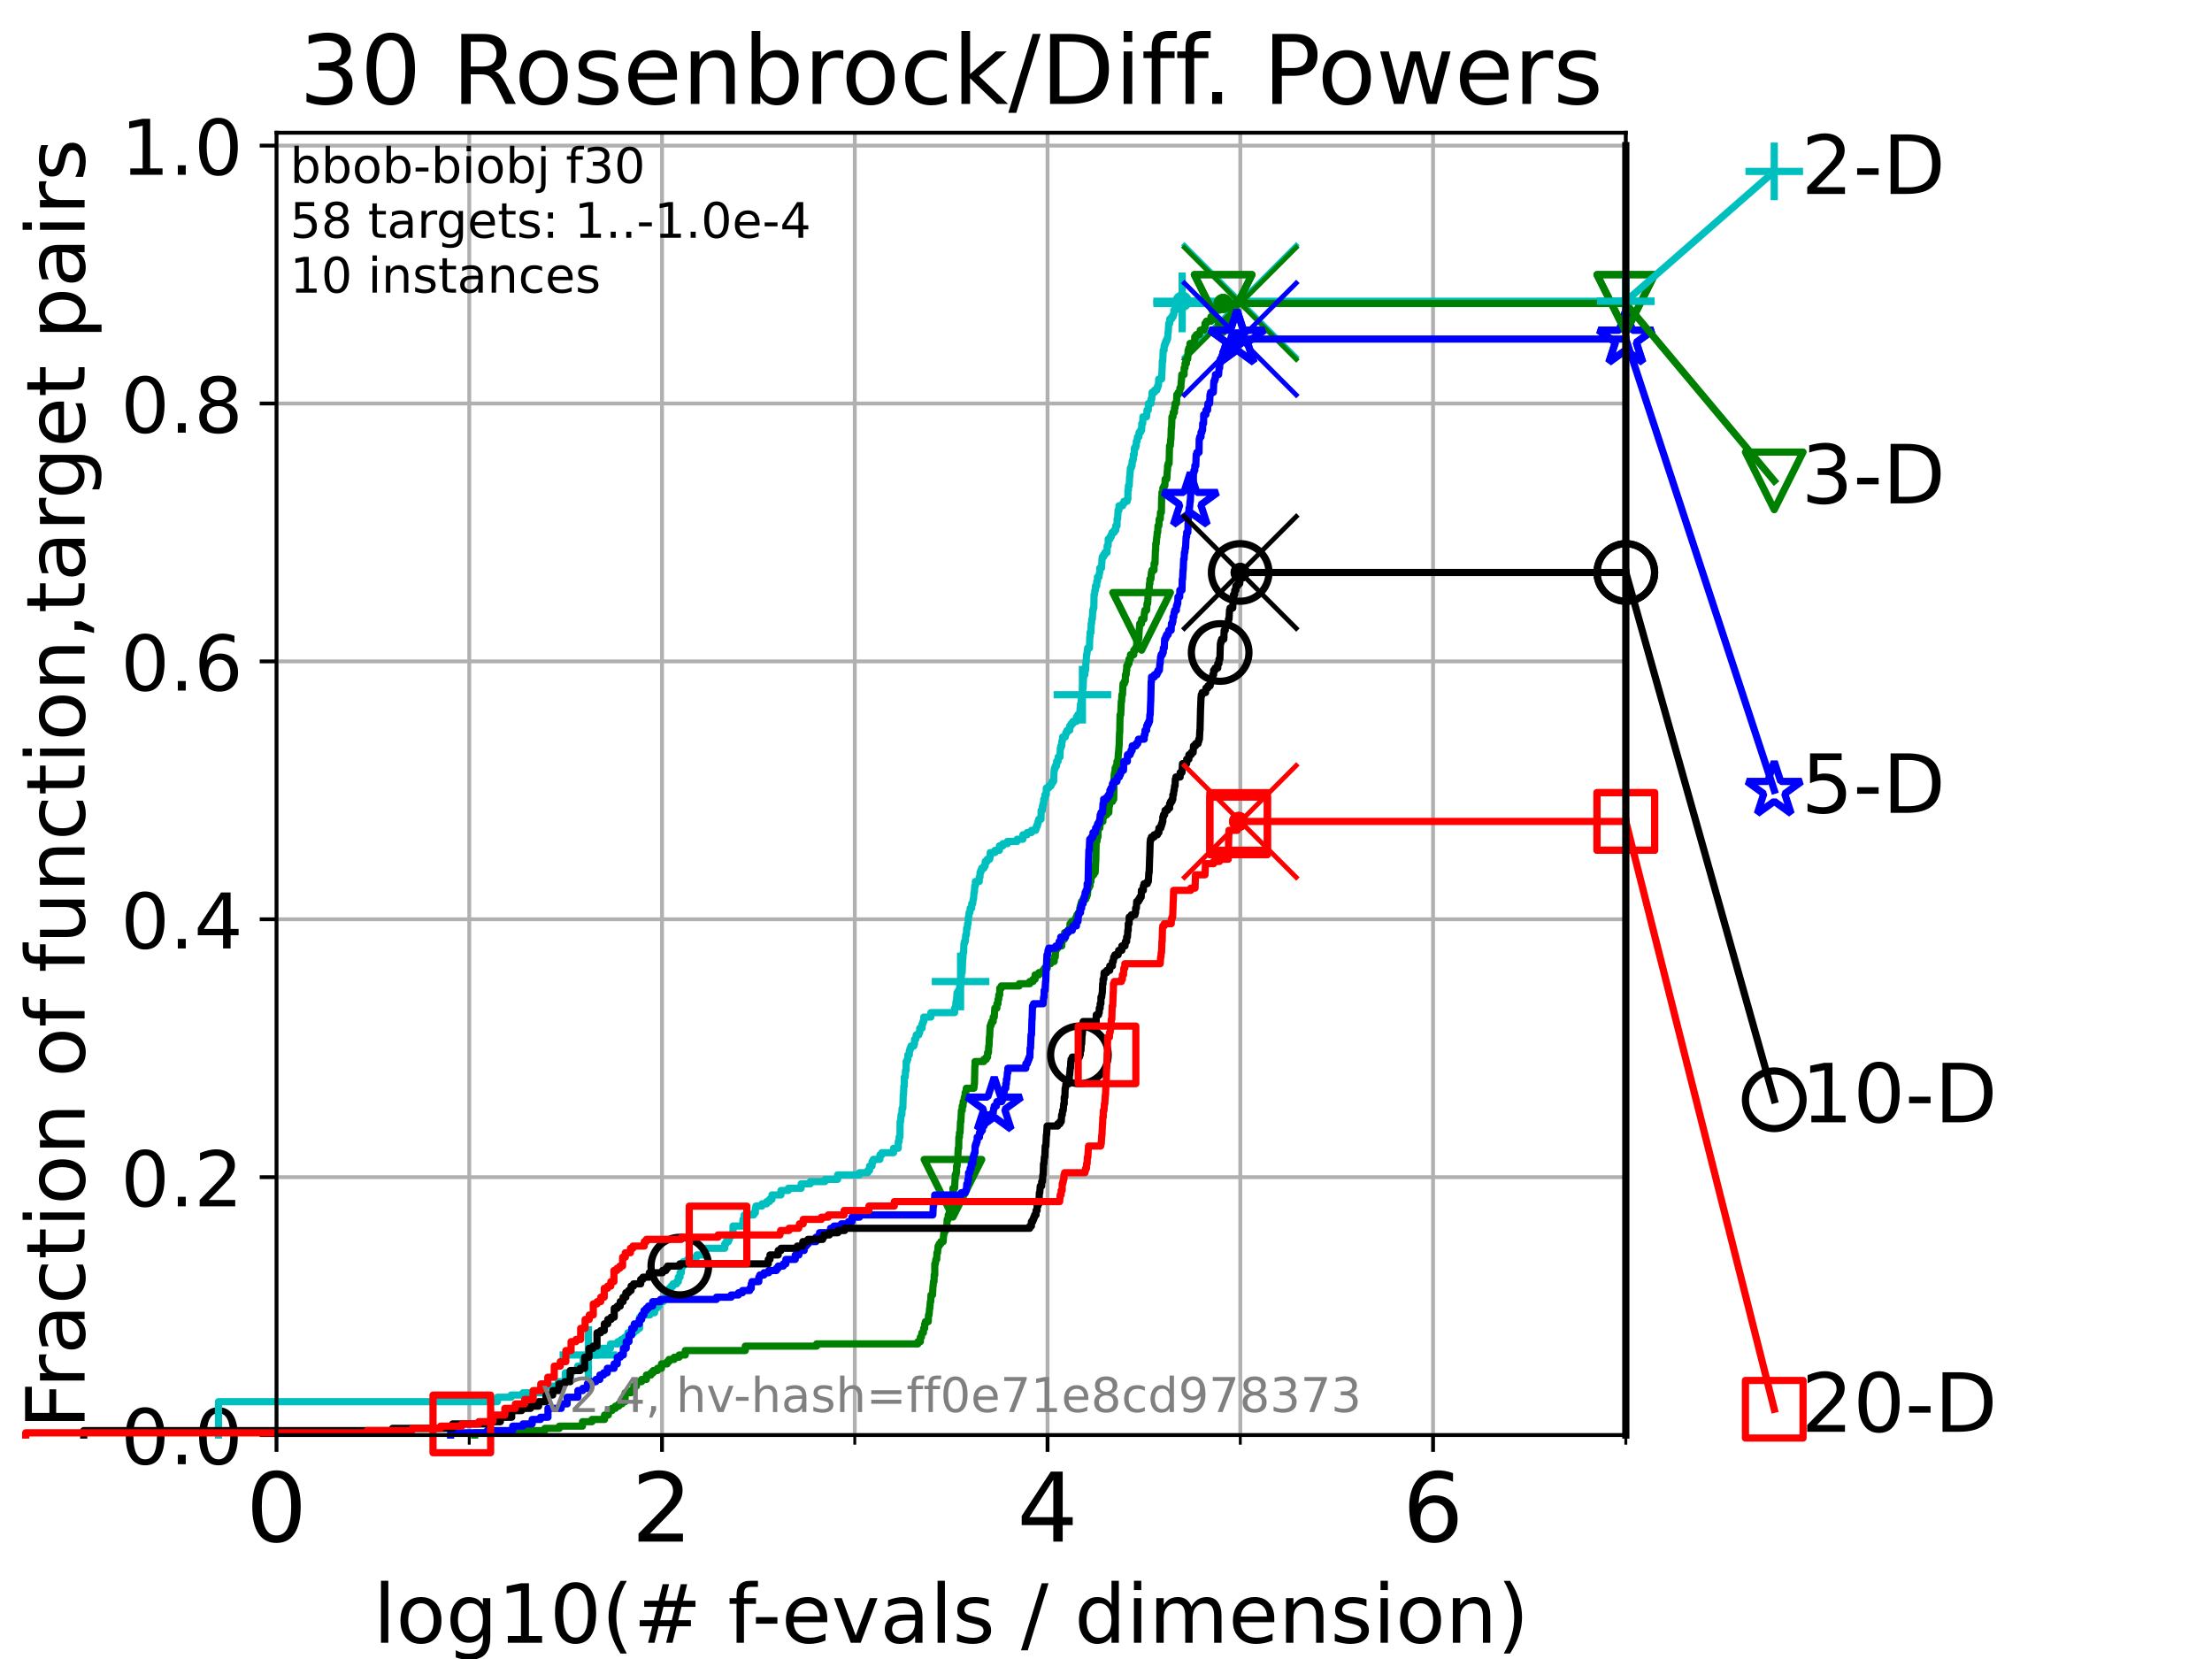 <?xml version="1.0" encoding="utf-8" standalone="no"?>
<!DOCTYPE svg PUBLIC "-//W3C//DTD SVG 1.1//EN"
  "http://www.w3.org/Graphics/SVG/1.1/DTD/svg11.dtd">
<!-- Created with matplotlib (https://matplotlib.org/) -->
<svg height="345.6pt" version="1.1" viewBox="0 0 460.8 345.6" width="460.8pt" xmlns="http://www.w3.org/2000/svg" xmlns:xlink="http://www.w3.org/1999/xlink">
 <defs>
  <style type="text/css">*{stroke-linecap:butt;stroke-linejoin:round;}</style>
 </defs>
 <g id="figure_1">
  <g id="patch_1">
   <path d="M 0 345.6 
L 460.8 345.6 
L 460.8 0 
L 0 0 
z
" style="fill:#ffffff;"/>
  </g>
  <g id="axes_1">
   <g id="patch_2">
    <path d="M 57.6 298.944 
L 338.688 298.944 
L 338.688 27.648 
L 57.6 27.648 
z
" style="fill:#ffffff;"/>
   </g>
   <g id="matplotlib.axis_1">
    <g id="xtick_1">
     <g id="line2d_1">
      <path clip-path="url(#p71bfb4b6c6)" d="M 57.6 298.944 
L 57.6 27.648 
" style="fill:none;stroke:#b0b0b0;stroke-linecap:square;stroke-width:0.8;"/>
     </g>
     <g id="line2d_2">
      <defs>
       <path d="M 0 0 
L 0 3.5 
" id="mafc4b03c08" style="stroke:#000000;stroke-width:0.8;"/>
      </defs>
      <g>
       <use style="stroke:#000000;stroke-width:0.8;" x="57.6" xlink:href="#mafc4b03c08" y="298.944"/>
      </g>
     </g>
     <g id="text_1">
      <!-- 0 -->
      <g transform="translate(51.237 321.141)scale(0.2 -0.2)">
       <defs>
        <path d="M 31.781 66.406 
Q 24.172 66.406 20.328 58.906 
Q 16.5 51.422 16.5 36.375 
Q 16.5 21.391 20.328 13.891 
Q 24.172 6.391 31.781 6.391 
Q 39.453 6.391 43.281 13.891 
Q 47.125 21.391 47.125 36.375 
Q 47.125 51.422 43.281 58.906 
Q 39.453 66.406 31.781 66.406 
z
M 31.781 74.219 
Q 44.047 74.219 50.516 64.516 
Q 56.984 54.828 56.984 36.375 
Q 56.984 17.969 50.516 8.266 
Q 44.047 -1.422 31.781 -1.422 
Q 19.531 -1.422 13.062 8.266 
Q 6.594 17.969 6.594 36.375 
Q 6.594 54.828 13.062 64.516 
Q 19.531 74.219 31.781 74.219 
z
" id="DejaVuSans-48"/>
       </defs>
       <use xlink:href="#DejaVuSans-48"/>
      </g>
     </g>
    </g>
    <g id="xtick_2">
     <g id="line2d_3">
      <path clip-path="url(#p71bfb4b6c6)" d="M 137.911 298.944 
L 137.911 27.648 
" style="fill:none;stroke:#b0b0b0;stroke-linecap:square;stroke-width:0.8;"/>
     </g>
     <g id="line2d_4">
      <g>
       <use style="stroke:#000000;stroke-width:0.8;" x="137.911" xlink:href="#mafc4b03c08" y="298.944"/>
      </g>
     </g>
     <g id="text_2">
      <!-- 2 -->
      <g transform="translate(131.548 321.141)scale(0.2 -0.2)">
       <defs>
        <path d="M 19.188 8.297 
L 53.609 8.297 
L 53.609 0 
L 7.328 0 
L 7.328 8.297 
Q 12.938 14.109 22.625 23.891 
Q 32.328 33.688 34.812 36.531 
Q 39.547 41.844 41.422 45.531 
Q 43.312 49.219 43.312 52.781 
Q 43.312 58.594 39.234 62.25 
Q 35.156 65.922 28.609 65.922 
Q 23.969 65.922 18.812 64.312 
Q 13.672 62.703 7.812 59.422 
L 7.812 69.391 
Q 13.766 71.781 18.938 73 
Q 24.125 74.219 28.422 74.219 
Q 39.75 74.219 46.484 68.547 
Q 53.219 62.891 53.219 53.422 
Q 53.219 48.922 51.531 44.891 
Q 49.859 40.875 45.406 35.406 
Q 44.188 33.984 37.641 27.219 
Q 31.109 20.453 19.188 8.297 
z
" id="DejaVuSans-50"/>
       </defs>
       <use xlink:href="#DejaVuSans-50"/>
      </g>
     </g>
    </g>
    <g id="xtick_3">
     <g id="line2d_5">
      <path clip-path="url(#p71bfb4b6c6)" d="M 218.222 298.944 
L 218.222 27.648 
" style="fill:none;stroke:#b0b0b0;stroke-linecap:square;stroke-width:0.8;"/>
     </g>
     <g id="line2d_6">
      <g>
       <use style="stroke:#000000;stroke-width:0.8;" x="218.222" xlink:href="#mafc4b03c08" y="298.944"/>
      </g>
     </g>
     <g id="text_3">
      <!-- 4 -->
      <g transform="translate(211.859 321.141)scale(0.2 -0.2)">
       <defs>
        <path d="M 37.797 64.312 
L 12.891 25.391 
L 37.797 25.391 
z
M 35.203 72.906 
L 47.609 72.906 
L 47.609 25.391 
L 58.016 25.391 
L 58.016 17.188 
L 47.609 17.188 
L 47.609 0 
L 37.797 0 
L 37.797 17.188 
L 4.891 17.188 
L 4.891 26.703 
z
" id="DejaVuSans-52"/>
       </defs>
       <use xlink:href="#DejaVuSans-52"/>
      </g>
     </g>
    </g>
    <g id="xtick_4">
     <g id="line2d_7">
      <path clip-path="url(#p71bfb4b6c6)" d="M 298.533 298.944 
L 298.533 27.648 
" style="fill:none;stroke:#b0b0b0;stroke-linecap:square;stroke-width:0.8;"/>
     </g>
     <g id="line2d_8">
      <g>
       <use style="stroke:#000000;stroke-width:0.8;" x="298.533" xlink:href="#mafc4b03c08" y="298.944"/>
      </g>
     </g>
     <g id="text_4">
      <!-- 6 -->
      <g transform="translate(292.17 321.141)scale(0.2 -0.2)">
       <defs>
        <path d="M 33.016 40.375 
Q 26.375 40.375 22.484 35.828 
Q 18.609 31.297 18.609 23.391 
Q 18.609 15.531 22.484 10.953 
Q 26.375 6.391 33.016 6.391 
Q 39.656 6.391 43.531 10.953 
Q 47.406 15.531 47.406 23.391 
Q 47.406 31.297 43.531 35.828 
Q 39.656 40.375 33.016 40.375 
z
M 52.594 71.297 
L 52.594 62.312 
Q 48.875 64.062 45.094 64.984 
Q 41.312 65.922 37.594 65.922 
Q 27.828 65.922 22.672 59.328 
Q 17.531 52.734 16.797 39.406 
Q 19.672 43.656 24.016 45.922 
Q 28.375 48.188 33.594 48.188 
Q 44.578 48.188 50.953 41.516 
Q 57.328 34.859 57.328 23.391 
Q 57.328 12.156 50.688 5.359 
Q 44.047 -1.422 33.016 -1.422 
Q 20.359 -1.422 13.672 8.266 
Q 6.984 17.969 6.984 36.375 
Q 6.984 53.656 15.188 63.938 
Q 23.391 74.219 37.203 74.219 
Q 40.922 74.219 44.703 73.484 
Q 48.484 72.75 52.594 71.297 
z
" id="DejaVuSans-54"/>
       </defs>
       <use xlink:href="#DejaVuSans-54"/>
      </g>
     </g>
    </g>
    <g id="xtick_5">
     <g id="line2d_9">
      <path clip-path="url(#p71bfb4b6c6)" d="M 97.755 298.944 
L 97.755 27.648 
" style="fill:none;stroke:#b0b0b0;stroke-linecap:square;stroke-width:0.8;"/>
     </g>
     <g id="line2d_10">
      <defs>
       <path d="M 0 0 
L 0 2 
" id="m88c92ae4a2" style="stroke:#000000;stroke-width:0.6;"/>
      </defs>
      <g>
       <use style="stroke:#000000;stroke-width:0.6;" x="97.755" xlink:href="#m88c92ae4a2" y="298.944"/>
      </g>
     </g>
    </g>
    <g id="xtick_6">
     <g id="line2d_11">
      <path clip-path="url(#p71bfb4b6c6)" d="M 178.066 298.944 
L 178.066 27.648 
" style="fill:none;stroke:#b0b0b0;stroke-linecap:square;stroke-width:0.8;"/>
     </g>
     <g id="line2d_12">
      <g>
       <use style="stroke:#000000;stroke-width:0.6;" x="178.066" xlink:href="#m88c92ae4a2" y="298.944"/>
      </g>
     </g>
    </g>
    <g id="xtick_7">
     <g id="line2d_13">
      <path clip-path="url(#p71bfb4b6c6)" d="M 258.377 298.944 
L 258.377 27.648 
" style="fill:none;stroke:#b0b0b0;stroke-linecap:square;stroke-width:0.8;"/>
     </g>
     <g id="line2d_14">
      <g>
       <use style="stroke:#000000;stroke-width:0.6;" x="258.377" xlink:href="#m88c92ae4a2" y="298.944"/>
      </g>
     </g>
    </g>
    <g id="xtick_8">
     <g id="line2d_15">
      <path clip-path="url(#p71bfb4b6c6)" d="M 338.688 298.944 
L 338.688 27.648 
" style="fill:none;stroke:#b0b0b0;stroke-linecap:square;stroke-width:0.8;"/>
     </g>
     <g id="line2d_16">
      <g>
       <use style="stroke:#000000;stroke-width:0.6;" x="338.688" xlink:href="#m88c92ae4a2" y="298.944"/>
      </g>
     </g>
    </g>
    <g id="text_5">
     <!-- log10(# f-evals / dimension) -->
     <g transform="translate(77.764 342.218)scale(0.17 -0.17)">
      <defs>
       <path d="M 9.422 75.984 
L 18.406 75.984 
L 18.406 0 
L 9.422 0 
z
" id="DejaVuSans-108"/>
       <path d="M 30.609 48.391 
Q 23.391 48.391 19.188 42.75 
Q 14.984 37.109 14.984 27.297 
Q 14.984 17.484 19.156 11.844 
Q 23.344 6.203 30.609 6.203 
Q 37.797 6.203 41.984 11.859 
Q 46.188 17.531 46.188 27.297 
Q 46.188 37.016 41.984 42.703 
Q 37.797 48.391 30.609 48.391 
z
M 30.609 56 
Q 42.328 56 49.016 48.375 
Q 55.719 40.766 55.719 27.297 
Q 55.719 13.875 49.016 6.219 
Q 42.328 -1.422 30.609 -1.422 
Q 18.844 -1.422 12.172 6.219 
Q 5.516 13.875 5.516 27.297 
Q 5.516 40.766 12.172 48.375 
Q 18.844 56 30.609 56 
z
" id="DejaVuSans-111"/>
       <path d="M 45.406 27.984 
Q 45.406 37.75 41.375 43.109 
Q 37.359 48.484 30.078 48.484 
Q 22.859 48.484 18.828 43.109 
Q 14.797 37.75 14.797 27.984 
Q 14.797 18.266 18.828 12.891 
Q 22.859 7.516 30.078 7.516 
Q 37.359 7.516 41.375 12.891 
Q 45.406 18.266 45.406 27.984 
z
M 54.391 6.781 
Q 54.391 -7.172 48.188 -13.984 
Q 42 -20.797 29.203 -20.797 
Q 24.469 -20.797 20.266 -20.094 
Q 16.062 -19.391 12.109 -17.922 
L 12.109 -9.188 
Q 16.062 -11.328 19.922 -12.344 
Q 23.781 -13.375 27.781 -13.375 
Q 36.625 -13.375 41.016 -8.766 
Q 45.406 -4.156 45.406 5.172 
L 45.406 9.625 
Q 42.625 4.781 38.281 2.391 
Q 33.938 0 27.875 0 
Q 17.828 0 11.672 7.656 
Q 5.516 15.328 5.516 27.984 
Q 5.516 40.672 11.672 48.328 
Q 17.828 56 27.875 56 
Q 33.938 56 38.281 53.609 
Q 42.625 51.219 45.406 46.391 
L 45.406 54.688 
L 54.391 54.688 
z
" id="DejaVuSans-103"/>
       <path d="M 12.406 8.297 
L 28.516 8.297 
L 28.516 63.922 
L 10.984 60.406 
L 10.984 69.391 
L 28.422 72.906 
L 38.281 72.906 
L 38.281 8.297 
L 54.391 8.297 
L 54.391 0 
L 12.406 0 
z
" id="DejaVuSans-49"/>
       <path d="M 31 75.875 
Q 24.469 64.656 21.281 53.656 
Q 18.109 42.672 18.109 31.391 
Q 18.109 20.125 21.312 9.062 
Q 24.516 -2 31 -13.188 
L 23.188 -13.188 
Q 15.875 -1.703 12.234 9.375 
Q 8.594 20.453 8.594 31.391 
Q 8.594 42.281 12.203 53.312 
Q 15.828 64.359 23.188 75.875 
z
" id="DejaVuSans-40"/>
       <path d="M 51.125 44 
L 36.922 44 
L 32.812 27.688 
L 47.125 27.688 
z
M 43.797 71.781 
L 38.719 51.516 
L 52.984 51.516 
L 58.109 71.781 
L 65.922 71.781 
L 60.891 51.516 
L 76.125 51.516 
L 76.125 44 
L 58.984 44 
L 54.984 27.688 
L 70.516 27.688 
L 70.516 20.219 
L 53.078 20.219 
L 48 0 
L 40.188 0 
L 45.219 20.219 
L 30.906 20.219 
L 25.875 0 
L 18.016 0 
L 23.094 20.219 
L 7.719 20.219 
L 7.719 27.688 
L 24.906 27.688 
L 29 44 
L 13.281 44 
L 13.281 51.516 
L 30.906 51.516 
L 35.891 71.781 
z
" id="DejaVuSans-35"/>
       <path id="DejaVuSans-32"/>
       <path d="M 37.109 75.984 
L 37.109 68.5 
L 28.516 68.5 
Q 23.688 68.5 21.797 66.547 
Q 19.922 64.594 19.922 59.516 
L 19.922 54.688 
L 34.719 54.688 
L 34.719 47.703 
L 19.922 47.703 
L 19.922 0 
L 10.891 0 
L 10.891 47.703 
L 2.297 47.703 
L 2.297 54.688 
L 10.891 54.688 
L 10.891 58.5 
Q 10.891 67.625 15.141 71.797 
Q 19.391 75.984 28.609 75.984 
z
" id="DejaVuSans-102"/>
       <path d="M 4.891 31.391 
L 31.203 31.391 
L 31.203 23.391 
L 4.891 23.391 
z
" id="DejaVuSans-45"/>
       <path d="M 56.203 29.594 
L 56.203 25.203 
L 14.891 25.203 
Q 15.484 15.922 20.484 11.062 
Q 25.484 6.203 34.422 6.203 
Q 39.594 6.203 44.453 7.469 
Q 49.312 8.734 54.109 11.281 
L 54.109 2.781 
Q 49.266 0.734 44.188 -0.344 
Q 39.109 -1.422 33.891 -1.422 
Q 20.797 -1.422 13.156 6.188 
Q 5.516 13.812 5.516 26.812 
Q 5.516 40.234 12.766 48.109 
Q 20.016 56 32.328 56 
Q 43.359 56 49.781 48.891 
Q 56.203 41.797 56.203 29.594 
z
M 47.219 32.234 
Q 47.125 39.594 43.094 43.984 
Q 39.062 48.391 32.422 48.391 
Q 24.906 48.391 20.391 44.141 
Q 15.875 39.891 15.188 32.172 
z
" id="DejaVuSans-101"/>
       <path d="M 2.984 54.688 
L 12.5 54.688 
L 29.594 8.797 
L 46.688 54.688 
L 56.203 54.688 
L 35.688 0 
L 23.484 0 
z
" id="DejaVuSans-118"/>
       <path d="M 34.281 27.484 
Q 23.391 27.484 19.188 25 
Q 14.984 22.516 14.984 16.5 
Q 14.984 11.719 18.141 8.906 
Q 21.297 6.109 26.703 6.109 
Q 34.188 6.109 38.703 11.406 
Q 43.219 16.703 43.219 25.484 
L 43.219 27.484 
z
M 52.203 31.203 
L 52.203 0 
L 43.219 0 
L 43.219 8.297 
Q 40.141 3.328 35.547 0.953 
Q 30.953 -1.422 24.312 -1.422 
Q 15.922 -1.422 10.953 3.297 
Q 6 8.016 6 15.922 
Q 6 25.141 12.172 29.828 
Q 18.359 34.516 30.609 34.516 
L 43.219 34.516 
L 43.219 35.406 
Q 43.219 41.609 39.141 45 
Q 35.062 48.391 27.688 48.391 
Q 23 48.391 18.547 47.266 
Q 14.109 46.141 10.016 43.891 
L 10.016 52.203 
Q 14.938 54.109 19.578 55.047 
Q 24.219 56 28.609 56 
Q 40.484 56 46.344 49.844 
Q 52.203 43.703 52.203 31.203 
z
" id="DejaVuSans-97"/>
       <path d="M 44.281 53.078 
L 44.281 44.578 
Q 40.484 46.531 36.375 47.5 
Q 32.281 48.484 27.875 48.484 
Q 21.188 48.484 17.844 46.438 
Q 14.5 44.391 14.5 40.281 
Q 14.5 37.156 16.891 35.375 
Q 19.281 33.594 26.516 31.984 
L 29.594 31.297 
Q 39.156 29.25 43.188 25.516 
Q 47.219 21.781 47.219 15.094 
Q 47.219 7.469 41.188 3.016 
Q 35.156 -1.422 24.609 -1.422 
Q 20.219 -1.422 15.453 -0.562 
Q 10.688 0.297 5.422 2 
L 5.422 11.281 
Q 10.406 8.688 15.234 7.391 
Q 20.062 6.109 24.812 6.109 
Q 31.156 6.109 34.562 8.281 
Q 37.984 10.453 37.984 14.406 
Q 37.984 18.062 35.516 20.016 
Q 33.062 21.969 24.703 23.781 
L 21.578 24.516 
Q 13.234 26.266 9.516 29.906 
Q 5.812 33.547 5.812 39.891 
Q 5.812 47.609 11.281 51.797 
Q 16.75 56 26.812 56 
Q 31.781 56 36.172 55.266 
Q 40.578 54.547 44.281 53.078 
z
" id="DejaVuSans-115"/>
       <path d="M 25.391 72.906 
L 33.688 72.906 
L 8.297 -9.281 
L 0 -9.281 
z
" id="DejaVuSans-47"/>
       <path d="M 45.406 46.391 
L 45.406 75.984 
L 54.391 75.984 
L 54.391 0 
L 45.406 0 
L 45.406 8.203 
Q 42.578 3.328 38.25 0.953 
Q 33.938 -1.422 27.875 -1.422 
Q 17.969 -1.422 11.734 6.484 
Q 5.516 14.406 5.516 27.297 
Q 5.516 40.188 11.734 48.094 
Q 17.969 56 27.875 56 
Q 33.938 56 38.25 53.625 
Q 42.578 51.266 45.406 46.391 
z
M 14.797 27.297 
Q 14.797 17.391 18.875 11.75 
Q 22.953 6.109 30.078 6.109 
Q 37.203 6.109 41.297 11.75 
Q 45.406 17.391 45.406 27.297 
Q 45.406 37.203 41.297 42.844 
Q 37.203 48.484 30.078 48.484 
Q 22.953 48.484 18.875 42.844 
Q 14.797 37.203 14.797 27.297 
z
" id="DejaVuSans-100"/>
       <path d="M 9.422 54.688 
L 18.406 54.688 
L 18.406 0 
L 9.422 0 
z
M 9.422 75.984 
L 18.406 75.984 
L 18.406 64.594 
L 9.422 64.594 
z
" id="DejaVuSans-105"/>
       <path d="M 52 44.188 
Q 55.375 50.25 60.062 53.125 
Q 64.75 56 71.094 56 
Q 79.641 56 84.281 50.016 
Q 88.922 44.047 88.922 33.016 
L 88.922 0 
L 79.891 0 
L 79.891 32.719 
Q 79.891 40.578 77.094 44.375 
Q 74.312 48.188 68.609 48.188 
Q 61.625 48.188 57.562 43.547 
Q 53.516 38.922 53.516 30.906 
L 53.516 0 
L 44.484 0 
L 44.484 32.719 
Q 44.484 40.625 41.703 44.406 
Q 38.922 48.188 33.109 48.188 
Q 26.219 48.188 22.156 43.531 
Q 18.109 38.875 18.109 30.906 
L 18.109 0 
L 9.078 0 
L 9.078 54.688 
L 18.109 54.688 
L 18.109 46.188 
Q 21.188 51.219 25.484 53.609 
Q 29.781 56 35.688 56 
Q 41.656 56 45.828 52.969 
Q 50 49.953 52 44.188 
z
" id="DejaVuSans-109"/>
       <path d="M 54.891 33.016 
L 54.891 0 
L 45.906 0 
L 45.906 32.719 
Q 45.906 40.484 42.875 44.328 
Q 39.844 48.188 33.797 48.188 
Q 26.516 48.188 22.312 43.547 
Q 18.109 38.922 18.109 30.906 
L 18.109 0 
L 9.078 0 
L 9.078 54.688 
L 18.109 54.688 
L 18.109 46.188 
Q 21.344 51.125 25.703 53.562 
Q 30.078 56 35.797 56 
Q 45.219 56 50.047 50.172 
Q 54.891 44.344 54.891 33.016 
z
" id="DejaVuSans-110"/>
       <path d="M 8.016 75.875 
L 15.828 75.875 
Q 23.141 64.359 26.781 53.312 
Q 30.422 42.281 30.422 31.391 
Q 30.422 20.453 26.781 9.375 
Q 23.141 -1.703 15.828 -13.188 
L 8.016 -13.188 
Q 14.5 -2 17.703 9.062 
Q 20.906 20.125 20.906 31.391 
Q 20.906 42.672 17.703 53.656 
Q 14.5 64.656 8.016 75.875 
z
" id="DejaVuSans-41"/>
      </defs>
      <use xlink:href="#DejaVuSans-108"/>
      <use x="27.783" xlink:href="#DejaVuSans-111"/>
      <use x="88.965" xlink:href="#DejaVuSans-103"/>
      <use x="152.441" xlink:href="#DejaVuSans-49"/>
      <use x="216.064" xlink:href="#DejaVuSans-48"/>
      <use x="279.688" xlink:href="#DejaVuSans-40"/>
      <use x="318.701" xlink:href="#DejaVuSans-35"/>
      <use x="402.49" xlink:href="#DejaVuSans-32"/>
      <use x="434.277" xlink:href="#DejaVuSans-102"/>
      <use x="463.982" xlink:href="#DejaVuSans-45"/>
      <use x="500.066" xlink:href="#DejaVuSans-101"/>
      <use x="561.59" xlink:href="#DejaVuSans-118"/>
      <use x="620.77" xlink:href="#DejaVuSans-97"/>
      <use x="682.049" xlink:href="#DejaVuSans-108"/>
      <use x="709.832" xlink:href="#DejaVuSans-115"/>
      <use x="761.932" xlink:href="#DejaVuSans-32"/>
      <use x="793.719" xlink:href="#DejaVuSans-47"/>
      <use x="827.41" xlink:href="#DejaVuSans-32"/>
      <use x="859.197" xlink:href="#DejaVuSans-100"/>
      <use x="922.674" xlink:href="#DejaVuSans-105"/>
      <use x="950.457" xlink:href="#DejaVuSans-109"/>
      <use x="1047.869" xlink:href="#DejaVuSans-101"/>
      <use x="1109.393" xlink:href="#DejaVuSans-110"/>
      <use x="1172.771" xlink:href="#DejaVuSans-115"/>
      <use x="1224.871" xlink:href="#DejaVuSans-105"/>
      <use x="1252.654" xlink:href="#DejaVuSans-111"/>
      <use x="1313.836" xlink:href="#DejaVuSans-110"/>
      <use x="1377.215" xlink:href="#DejaVuSans-41"/>
     </g>
    </g>
   </g>
   <g id="matplotlib.axis_2">
    <g id="ytick_1">
     <g id="line2d_17">
      <path clip-path="url(#p71bfb4b6c6)" d="M 57.6 298.944 
L 338.688 298.944 
" style="fill:none;stroke:#b0b0b0;stroke-linecap:square;stroke-width:0.8;"/>
     </g>
     <g id="line2d_18">
      <defs>
       <path d="M 0 0 
L -3.5 0 
" id="m2d5bb5c0c7" style="stroke:#000000;stroke-width:0.8;"/>
      </defs>
      <g>
       <use style="stroke:#000000;stroke-width:0.8;" x="57.6" xlink:href="#m2d5bb5c0c7" y="298.944"/>
      </g>
     </g>
     <g id="text_6">
      <!-- 0.0 -->
      <g transform="translate(25.155 305.023)scale(0.16 -0.16)">
       <defs>
        <path d="M 10.688 12.406 
L 21 12.406 
L 21 0 
L 10.688 0 
z
" id="DejaVuSans-46"/>
       </defs>
       <use xlink:href="#DejaVuSans-48"/>
       <use x="63.623" xlink:href="#DejaVuSans-46"/>
       <use x="95.41" xlink:href="#DejaVuSans-48"/>
      </g>
     </g>
    </g>
    <g id="ytick_2">
     <g id="line2d_19">
      <path clip-path="url(#p71bfb4b6c6)" d="M 57.6 245.222 
L 338.688 245.222 
" style="fill:none;stroke:#b0b0b0;stroke-linecap:square;stroke-width:0.8;"/>
     </g>
     <g id="line2d_20">
      <g>
       <use style="stroke:#000000;stroke-width:0.8;" x="57.6" xlink:href="#m2d5bb5c0c7" y="245.222"/>
      </g>
     </g>
     <g id="text_7">
      <!-- 0.2 -->
      <g transform="translate(25.155 251.301)scale(0.16 -0.16)">
       <use xlink:href="#DejaVuSans-48"/>
       <use x="63.623" xlink:href="#DejaVuSans-46"/>
       <use x="95.41" xlink:href="#DejaVuSans-50"/>
      </g>
     </g>
    </g>
    <g id="ytick_3">
     <g id="line2d_21">
      <path clip-path="url(#p71bfb4b6c6)" d="M 57.6 191.5 
L 338.688 191.5 
" style="fill:none;stroke:#b0b0b0;stroke-linecap:square;stroke-width:0.8;"/>
     </g>
     <g id="line2d_22">
      <g>
       <use style="stroke:#000000;stroke-width:0.8;" x="57.6" xlink:href="#m2d5bb5c0c7" y="191.5"/>
      </g>
     </g>
     <g id="text_8">
      <!-- 0.4 -->
      <g transform="translate(25.155 197.579)scale(0.16 -0.16)">
       <use xlink:href="#DejaVuSans-48"/>
       <use x="63.623" xlink:href="#DejaVuSans-46"/>
       <use x="95.41" xlink:href="#DejaVuSans-52"/>
      </g>
     </g>
    </g>
    <g id="ytick_4">
     <g id="line2d_23">
      <path clip-path="url(#p71bfb4b6c6)" d="M 57.6 137.778 
L 338.688 137.778 
" style="fill:none;stroke:#b0b0b0;stroke-linecap:square;stroke-width:0.8;"/>
     </g>
     <g id="line2d_24">
      <g>
       <use style="stroke:#000000;stroke-width:0.8;" x="57.6" xlink:href="#m2d5bb5c0c7" y="137.778"/>
      </g>
     </g>
     <g id="text_9">
      <!-- 0.6 -->
      <g transform="translate(25.155 143.857)scale(0.16 -0.16)">
       <use xlink:href="#DejaVuSans-48"/>
       <use x="63.623" xlink:href="#DejaVuSans-46"/>
       <use x="95.41" xlink:href="#DejaVuSans-54"/>
      </g>
     </g>
    </g>
    <g id="ytick_5">
     <g id="line2d_25">
      <path clip-path="url(#p71bfb4b6c6)" d="M 57.6 84.056 
L 338.688 84.056 
" style="fill:none;stroke:#b0b0b0;stroke-linecap:square;stroke-width:0.8;"/>
     </g>
     <g id="line2d_26">
      <g>
       <use style="stroke:#000000;stroke-width:0.8;" x="57.6" xlink:href="#m2d5bb5c0c7" y="84.056"/>
      </g>
     </g>
     <g id="text_10">
      <!-- 0.8 -->
      <g transform="translate(25.155 90.135)scale(0.16 -0.16)">
       <defs>
        <path d="M 31.781 34.625 
Q 24.75 34.625 20.719 30.859 
Q 16.703 27.094 16.703 20.516 
Q 16.703 13.922 20.719 10.156 
Q 24.75 6.391 31.781 6.391 
Q 38.812 6.391 42.859 10.172 
Q 46.922 13.969 46.922 20.516 
Q 46.922 27.094 42.891 30.859 
Q 38.875 34.625 31.781 34.625 
z
M 21.922 38.812 
Q 15.578 40.375 12.031 44.719 
Q 8.5 49.078 8.5 55.328 
Q 8.5 64.062 14.719 69.141 
Q 20.953 74.219 31.781 74.219 
Q 42.672 74.219 48.875 69.141 
Q 55.078 64.062 55.078 55.328 
Q 55.078 49.078 51.531 44.719 
Q 48 40.375 41.703 38.812 
Q 48.828 37.156 52.797 32.312 
Q 56.781 27.484 56.781 20.516 
Q 56.781 9.906 50.312 4.234 
Q 43.844 -1.422 31.781 -1.422 
Q 19.734 -1.422 13.25 4.234 
Q 6.781 9.906 6.781 20.516 
Q 6.781 27.484 10.781 32.312 
Q 14.797 37.156 21.922 38.812 
z
M 18.312 54.391 
Q 18.312 48.734 21.844 45.562 
Q 25.391 42.391 31.781 42.391 
Q 38.141 42.391 41.719 45.562 
Q 45.312 48.734 45.312 54.391 
Q 45.312 60.062 41.719 63.234 
Q 38.141 66.406 31.781 66.406 
Q 25.391 66.406 21.844 63.234 
Q 18.312 60.062 18.312 54.391 
z
" id="DejaVuSans-56"/>
       </defs>
       <use xlink:href="#DejaVuSans-48"/>
       <use x="63.623" xlink:href="#DejaVuSans-46"/>
       <use x="95.41" xlink:href="#DejaVuSans-56"/>
      </g>
     </g>
    </g>
    <g id="ytick_6">
     <g id="line2d_27">
      <path clip-path="url(#p71bfb4b6c6)" d="M 57.6 30.334 
L 338.688 30.334 
" style="fill:none;stroke:#b0b0b0;stroke-linecap:square;stroke-width:0.8;"/>
     </g>
     <g id="line2d_28">
      <g>
       <use style="stroke:#000000;stroke-width:0.8;" x="57.6" xlink:href="#m2d5bb5c0c7" y="30.334"/>
      </g>
     </g>
     <g id="text_11">
      <!-- 1.0 -->
      <g transform="translate(25.155 36.413)scale(0.16 -0.16)">
       <use xlink:href="#DejaVuSans-49"/>
       <use x="63.623" xlink:href="#DejaVuSans-46"/>
       <use x="95.41" xlink:href="#DejaVuSans-48"/>
      </g>
     </g>
    </g>
    <g id="text_12">
     <!-- Fraction of function,target pairs -->
     <g transform="translate(17.62 297.681)rotate(-90)scale(0.17 -0.17)">
      <defs>
       <path d="M 9.812 72.906 
L 51.703 72.906 
L 51.703 64.594 
L 19.672 64.594 
L 19.672 43.109 
L 48.578 43.109 
L 48.578 34.812 
L 19.672 34.812 
L 19.672 0 
L 9.812 0 
z
" id="DejaVuSans-70"/>
       <path d="M 41.109 46.297 
Q 39.594 47.172 37.812 47.578 
Q 36.031 48 33.891 48 
Q 26.266 48 22.188 43.047 
Q 18.109 38.094 18.109 28.812 
L 18.109 0 
L 9.078 0 
L 9.078 54.688 
L 18.109 54.688 
L 18.109 46.188 
Q 20.953 51.172 25.484 53.578 
Q 30.031 56 36.531 56 
Q 37.453 56 38.578 55.875 
Q 39.703 55.766 41.062 55.516 
z
" id="DejaVuSans-114"/>
       <path d="M 48.781 52.594 
L 48.781 44.188 
Q 44.969 46.297 41.141 47.344 
Q 37.312 48.391 33.406 48.391 
Q 24.656 48.391 19.812 42.844 
Q 14.984 37.312 14.984 27.297 
Q 14.984 17.281 19.812 11.734 
Q 24.656 6.203 33.406 6.203 
Q 37.312 6.203 41.141 7.25 
Q 44.969 8.297 48.781 10.406 
L 48.781 2.094 
Q 45.016 0.344 40.984 -0.531 
Q 36.969 -1.422 32.422 -1.422 
Q 20.062 -1.422 12.781 6.344 
Q 5.516 14.109 5.516 27.297 
Q 5.516 40.672 12.859 48.328 
Q 20.219 56 33.016 56 
Q 37.156 56 41.109 55.141 
Q 45.062 54.297 48.781 52.594 
z
" id="DejaVuSans-99"/>
       <path d="M 18.312 70.219 
L 18.312 54.688 
L 36.812 54.688 
L 36.812 47.703 
L 18.312 47.703 
L 18.312 18.016 
Q 18.312 11.328 20.141 9.422 
Q 21.969 7.516 27.594 7.516 
L 36.812 7.516 
L 36.812 0 
L 27.594 0 
Q 17.188 0 13.234 3.875 
Q 9.281 7.766 9.281 18.016 
L 9.281 47.703 
L 2.688 47.703 
L 2.688 54.688 
L 9.281 54.688 
L 9.281 70.219 
z
" id="DejaVuSans-116"/>
       <path d="M 8.5 21.578 
L 8.5 54.688 
L 17.484 54.688 
L 17.484 21.922 
Q 17.484 14.156 20.5 10.266 
Q 23.531 6.391 29.594 6.391 
Q 36.859 6.391 41.078 11.031 
Q 45.312 15.672 45.312 23.688 
L 45.312 54.688 
L 54.297 54.688 
L 54.297 0 
L 45.312 0 
L 45.312 8.406 
Q 42.047 3.422 37.719 1 
Q 33.406 -1.422 27.688 -1.422 
Q 18.266 -1.422 13.375 4.438 
Q 8.5 10.297 8.5 21.578 
z
M 31.109 56 
z
" id="DejaVuSans-117"/>
       <path d="M 11.719 12.406 
L 22.016 12.406 
L 22.016 4 
L 14.016 -11.625 
L 7.719 -11.625 
L 11.719 4 
z
" id="DejaVuSans-44"/>
       <path d="M 18.109 8.203 
L 18.109 -20.797 
L 9.078 -20.797 
L 9.078 54.688 
L 18.109 54.688 
L 18.109 46.391 
Q 20.953 51.266 25.266 53.625 
Q 29.594 56 35.594 56 
Q 45.562 56 51.781 48.094 
Q 58.016 40.188 58.016 27.297 
Q 58.016 14.406 51.781 6.484 
Q 45.562 -1.422 35.594 -1.422 
Q 29.594 -1.422 25.266 0.953 
Q 20.953 3.328 18.109 8.203 
z
M 48.688 27.297 
Q 48.688 37.203 44.609 42.844 
Q 40.531 48.484 33.406 48.484 
Q 26.266 48.484 22.188 42.844 
Q 18.109 37.203 18.109 27.297 
Q 18.109 17.391 22.188 11.75 
Q 26.266 6.109 33.406 6.109 
Q 40.531 6.109 44.609 11.75 
Q 48.688 17.391 48.688 27.297 
z
" id="DejaVuSans-112"/>
      </defs>
      <use xlink:href="#DejaVuSans-70"/>
      <use x="50.27" xlink:href="#DejaVuSans-114"/>
      <use x="91.383" xlink:href="#DejaVuSans-97"/>
      <use x="152.662" xlink:href="#DejaVuSans-99"/>
      <use x="207.643" xlink:href="#DejaVuSans-116"/>
      <use x="246.852" xlink:href="#DejaVuSans-105"/>
      <use x="274.635" xlink:href="#DejaVuSans-111"/>
      <use x="335.816" xlink:href="#DejaVuSans-110"/>
      <use x="399.195" xlink:href="#DejaVuSans-32"/>
      <use x="430.982" xlink:href="#DejaVuSans-111"/>
      <use x="492.164" xlink:href="#DejaVuSans-102"/>
      <use x="527.369" xlink:href="#DejaVuSans-32"/>
      <use x="559.156" xlink:href="#DejaVuSans-102"/>
      <use x="594.361" xlink:href="#DejaVuSans-117"/>
      <use x="657.74" xlink:href="#DejaVuSans-110"/>
      <use x="721.119" xlink:href="#DejaVuSans-99"/>
      <use x="776.1" xlink:href="#DejaVuSans-116"/>
      <use x="815.309" xlink:href="#DejaVuSans-105"/>
      <use x="843.092" xlink:href="#DejaVuSans-111"/>
      <use x="904.273" xlink:href="#DejaVuSans-110"/>
      <use x="967.652" xlink:href="#DejaVuSans-44"/>
      <use x="999.439" xlink:href="#DejaVuSans-116"/>
      <use x="1038.648" xlink:href="#DejaVuSans-97"/>
      <use x="1099.928" xlink:href="#DejaVuSans-114"/>
      <use x="1139.291" xlink:href="#DejaVuSans-103"/>
      <use x="1202.768" xlink:href="#DejaVuSans-101"/>
      <use x="1264.291" xlink:href="#DejaVuSans-116"/>
      <use x="1303.5" xlink:href="#DejaVuSans-32"/>
      <use x="1335.287" xlink:href="#DejaVuSans-112"/>
      <use x="1398.764" xlink:href="#DejaVuSans-97"/>
      <use x="1460.043" xlink:href="#DejaVuSans-105"/>
      <use x="1487.826" xlink:href="#DejaVuSans-114"/>
      <use x="1528.939" xlink:href="#DejaVuSans-115"/>
     </g>
    </g>
   </g>
   <g id="line2d_29">
    <defs>
     <path d="M 0 1.5 
C 0.398 1.5 0.779 1.342 1.061 1.061 
C 1.342 0.779 1.5 0.398 1.5 0 
C 1.5 -0.398 1.342 -0.779 1.061 -1.061 
C 0.779 -1.342 0.398 -1.5 0 -1.5 
C -0.398 -1.5 -0.779 -1.342 -1.061 -1.061 
C -1.342 -0.779 -1.5 -0.398 -1.5 0 
C -1.5 0.398 -1.342 0.779 -1.061 1.061 
C -0.779 1.342 -0.398 1.5 0 1.5 
z
" id="mcb0cfe3b60" style="stroke:#00bfbf;"/>
    </defs>
    <g>
     <use style="fill:#00bfbf;stroke:#00bfbf;" x="246.264" xlink:href="#mcb0cfe3b60" y="62.753"/>
     <use style="fill:#00bfbf;stroke:#00bfbf;" x="246.264" xlink:href="#mcb0cfe3b60" y="62.753"/>
    </g>
   </g>
   <g id="line2d_30">
    <path d="M 45.512 298.944 
L 45.512 291.997 
L 103.623 291.997 
L 103.623 291.071 
L 106.489 291.071 
L 106.489 290.608 
L 108.949 290.608 
L 108.949 290.145 
L 113.023 290.145 
L 113.023 288.755 
L 116.323 288.755 
L 116.323 287.829 
L 117.765 287.829 
L 117.765 285.977 
L 119.097 285.977 
L 119.097 285.514 
L 120.335 285.514 
L 120.335 284.587 
L 121.49 284.587 
L 121.49 282.735 
L 122.573 282.735 
L 122.573 282.272 
L 124.557 282.272 
L 124.557 281.345 
L 125.471 281.345 
L 125.471 280.882 
L 127.165 280.882 
L 127.165 279.956 
L 128.709 279.956 
L 128.709 279.493 
L 129.433 279.493 
L 129.433 279.03 
L 130.128 279.03 
L 130.128 278.567 
L 130.796 278.567 
L 130.796 277.64 
L 132.06 277.64 
L 132.06 277.177 
L 132.66 277.177 
L 132.66 276.714 
L 133.239 276.714 
L 133.239 274.399 
L 133.8 274.399 
L 133.8 273.935 
L 135.382 273.935 
L 135.382 273.472 
L 136.362 273.472 
L 136.362 272.546 
L 136.832 272.546 
L 136.832 272.083 
L 137.29 272.083 
L 137.29 271.157 
L 138.171 271.157 
L 138.171 270.694 
L 138.595 270.694 
L 138.595 270.231 
L 139.009 270.231 
L 139.009 269.767 
L 139.414 269.767 
L 139.414 268.378 
L 139.809 268.378 
L 139.809 267.915 
L 140.196 267.915 
L 140.196 267.452 
L 140.944 267.452 
L 140.944 266.989 
L 141.307 266.989 
L 141.307 266.062 
L 141.662 266.062 
L 141.662 265.136 
L 141.941 265.136 
L 142.01 263.747 
L 142.352 263.747 
L 142.352 262.821 
L 143.209 262.821 
L 143.209 262.357 
L 144.865 262.357 
L 144.865 261.894 
L 145.155 261.894 
L 145.155 261.431 
L 146.802 261.431 
L 146.906 260.042 
L 150.974 260.042 
L 150.974 259.116 
L 151.26 259.116 
L 151.26 258.653 
L 151.74 258.653 
L 151.74 258.189 
L 151.936 258.189 
L 151.936 257.726 
L 152.13 257.726 
L 152.13 257.263 
L 152.7 257.263 
L 152.7 255.411 
L 154.708 255.411 
L 154.774 254.021 
L 155.038 254.021 
L 155.038 253.095 
L 157.012 253.095 
L 157.012 252.632 
L 157.358 252.632 
L 157.358 251.706 
L 157.472 251.706 
L 157.472 251.243 
L 158.732 251.243 
L 158.732 250.779 
L 159.708 250.779 
L 159.708 250.316 
L 160.298 250.316 
L 160.298 249.853 
L 160.821 249.853 
L 160.821 248.927 
L 162.687 248.927 
L 162.687 248.001 
L 164.218 248.001 
L 164.218 247.538 
L 166.895 247.538 
L 166.895 246.611 
L 168.806 246.611 
L 168.806 246.148 
L 171.846 246.148 
L 171.846 245.685 
L 174.488 245.685 
L 174.488 244.759 
L 179.041 244.759 
L 179.041 244.296 
L 180.76 244.296 
L 180.76 243.833 
L 181.144 243.833 
L 181.144 242.906 
L 181.669 242.906 
L 181.669 241.98 
L 181.93 241.98 
L 181.93 241.517 
L 183.3 241.517 
L 183.3 240.591 
L 183.696 240.591 
L 183.696 240.128 
L 186.143 240.128 
L 186.143 239.201 
L 187.119 239.201 
L 187.119 237.812 
L 187.3 237.812 
L 187.3 236.886 
L 187.473 236.886 
L 187.509 233.644 
L 187.61 233.644 
L 187.711 232.255 
L 187.87 232.255 
L 187.925 230.865 
L 188.083 230.865 
L 188.156 228.087 
L 188.21 228.087 
L 188.283 226.234 
L 188.38 226.234 
L 188.38 224.382 
L 188.572 224.382 
L 188.638 222.992 
L 188.766 222.992 
L 188.766 221.14 
L 188.978 221.14 
L 188.978 220.677 
L 189.117 220.677 
L 189.117 219.75 
L 189.438 219.75 
L 189.442 218.824 
L 189.587 218.824 
L 189.587 218.361 
L 189.775 218.361 
L 189.775 217.898 
L 190.375 217.898 
L 190.375 217.435 
L 190.517 217.435 
L 190.517 216.509 
L 190.763 216.509 
L 190.872 215.582 
L 191.407 215.582 
L 191.407 215.119 
L 191.597 215.119 
L 191.597 214.193 
L 192.084 214.193 
L 192.084 213.267 
L 192.262 213.267 
L 192.262 212.804 
L 192.435 212.804 
L 192.435 211.877 
L 193.916 211.877 
L 193.916 210.951 
L 198.858 210.951 
L 198.858 210.025 
L 199.066 210.025 
L 199.155 208.635 
L 199.261 208.635 
L 199.367 206.783 
L 199.637 206.783 
L 199.637 206.32 
L 199.929 206.32 
L 199.929 205.394 
L 200.104 205.394 
L 200.171 203.541 
L 200.254 203.541 
L 200.339 202.615 
L 200.436 202.615 
L 200.535 199.836 
L 200.581 199.836 
L 200.633 198.447 
L 200.734 198.447 
L 200.8 196.594 
L 200.911 196.594 
L 200.911 196.131 
L 201.084 196.131 
L 201.179 194.742 
L 201.316 194.742 
L 201.375 193.353 
L 201.517 193.353 
L 201.562 192.426 
L 201.659 192.426 
L 201.731 191.037 
L 201.805 191.037 
L 201.879 190.111 
L 202.041 190.111 
L 202.113 189.184 
L 202.422 189.184 
L 202.422 188.258 
L 202.624 188.258 
L 202.722 187.332 
L 202.806 187.332 
L 202.891 185.943 
L 202.974 185.943 
L 203.058 184.553 
L 203.195 184.553 
L 203.195 183.627 
L 203.995 183.627 
L 203.995 182.701 
L 204.154 182.701 
L 204.154 181.775 
L 204.314 181.775 
L 204.314 181.311 
L 204.504 181.311 
L 204.504 180.848 
L 204.982 180.848 
L 204.982 180.385 
L 205.234 180.385 
L 205.234 179.459 
L 205.653 179.459 
L 205.653 178.996 
L 206.167 178.996 
L 206.167 178.533 
L 206.281 178.533 
L 206.281 177.606 
L 207.265 177.606 
L 207.265 177.143 
L 208.189 177.143 
L 208.189 176.217 
L 208.91 176.217 
L 208.91 175.754 
L 209.853 175.754 
L 209.853 175.291 
L 211.877 175.291 
L 211.877 174.828 
L 213.083 174.828 
L 213.083 173.901 
L 213.967 173.901 
L 213.967 173.438 
L 214.867 173.438 
L 214.867 172.975 
L 215.756 172.975 
L 215.756 172.512 
L 215.914 172.512 
L 215.914 172.049 
L 216.119 172.049 
L 216.119 171.586 
L 216.241 171.586 
L 216.241 171.123 
L 216.38 171.123 
L 216.38 170.66 
L 216.867 170.66 
L 216.885 168.807 
L 217.145 168.807 
L 217.166 167.881 
L 217.292 167.881 
L 217.292 167.418 
L 217.422 167.418 
L 217.422 166.492 
L 217.641 166.492 
L 217.667 165.565 
L 217.954 165.565 
L 217.964 164.176 
L 218.457 164.176 
L 218.457 163.713 
L 218.948 163.713 
L 218.948 163.25 
L 219.186 163.25 
L 219.186 162.787 
L 219.481 162.787 
L 219.582 160.471 
L 219.66 160.471 
L 219.66 160.008 
L 219.837 160.008 
L 219.837 159.545 
L 220.104 159.545 
L 220.104 158.618 
L 220.416 158.618 
L 220.439 157.692 
L 220.82 157.692 
L 220.872 155.84 
L 221.001 155.84 
L 221.001 155.377 
L 221.186 155.377 
L 221.186 154.45 
L 221.309 154.45 
L 221.365 153.524 
L 221.907 153.524 
L 221.907 153.061 
L 222.048 153.061 
L 222.048 152.598 
L 222.294 152.598 
L 222.294 152.135 
L 222.844 152.135 
L 222.844 151.209 
L 223.139 151.209 
L 223.139 150.745 
L 223.509 150.745 
L 223.509 150.282 
L 224.246 150.282 
L 224.246 149.356 
L 224.522 149.356 
L 224.522 148.893 
L 224.927 148.893 
L 225.014 147.504 
L 225.04 147.504 
L 225.105 146.577 
L 225.217 146.577 
L 225.256 145.651 
L 225.355 145.651 
L 225.355 144.725 
L 225.487 144.725 
L 225.531 143.336 
L 225.632 143.336 
L 225.719 141.02 
L 225.77 141.02 
L 225.77 140.557 
L 226.004 140.557 
L 226.008 139.631 
L 226.145 139.631 
L 226.226 137.778 
L 226.27 137.778 
L 226.347 136.389 
L 226.41 136.389 
L 226.511 135.462 
L 226.569 135.462 
L 226.569 134.999 
L 226.96 134.999 
L 227.017 132.684 
L 227.079 132.684 
L 227.079 131.757 
L 227.275 131.757 
L 227.309 129.905 
L 227.392 129.905 
L 227.436 128.979 
L 227.553 128.979 
L 227.64 127.126 
L 227.741 127.126 
L 227.741 126.663 
L 227.866 126.663 
L 227.91 123.884 
L 228.015 123.884 
L 228.083 122.958 
L 228.206 122.958 
L 228.213 122.032 
L 228.468 122.032 
L 228.468 121.106 
L 228.627 121.106 
L 228.629 120.179 
L 228.934 120.179 
L 229.041 119.253 
L 229.098 119.253 
L 229.098 118.327 
L 229.465 118.327 
L 229.571 116.475 
L 229.612 116.475 
L 229.612 116.011 
L 229.893 116.011 
L 229.893 115.548 
L 230.191 115.548 
L 230.191 115.085 
L 230.624 115.085 
L 230.64 113.696 
L 230.847 113.696 
L 230.86 112.306 
L 231.235 112.306 
L 231.235 111.843 
L 231.484 111.843 
L 231.484 111.38 
L 231.661 111.38 
L 231.661 110.917 
L 232.101 110.917 
L 232.101 110.454 
L 232.426 110.454 
L 232.426 109.528 
L 232.706 109.528 
L 232.71 108.138 
L 232.819 108.138 
L 232.915 106.286 
L 233.1 106.286 
L 233.1 105.36 
L 233.868 105.36 
L 233.868 104.897 
L 234.145 104.897 
L 234.145 104.433 
L 234.803 104.433 
L 234.803 103.97 
L 234.952 103.97 
L 234.963 102.118 
L 235.065 102.118 
L 235.065 101.192 
L 235.239 101.192 
L 235.314 99.339 
L 235.368 99.339 
L 235.479 97.487 
L 235.678 97.487 
L 235.678 97.023 
L 235.836 97.023 
L 235.836 96.097 
L 235.985 96.097 
L 235.985 95.634 
L 236.107 95.634 
L 236.107 94.708 
L 236.28 94.708 
L 236.318 93.318 
L 236.576 93.318 
L 236.576 92.855 
L 236.718 92.855 
L 236.718 91.929 
L 236.86 91.929 
L 236.962 91.003 
L 237.247 91.003 
L 237.282 90.077 
L 237.589 90.077 
L 237.589 89.614 
L 237.826 89.614 
L 237.853 88.224 
L 238.043 88.224 
L 238.09 86.835 
L 238.85 86.835 
L 238.94 85.445 
L 239.208 85.445 
L 239.234 84.056 
L 239.782 84.056 
L 239.782 83.13 
L 239.932 83.13 
L 240 81.74 
L 240.502 81.74 
L 240.502 81.277 
L 240.989 81.277 
L 240.989 80.814 
L 241.155 80.814 
L 241.155 80.351 
L 241.322 80.351 
L 241.377 78.962 
L 241.978 78.962 
L 242.088 76.646 
L 242.109 76.646 
L 242.122 75.257 
L 242.222 75.257 
L 242.318 72.941 
L 242.509 72.941 
L 242.509 72.015 
L 242.666 72.015 
L 242.666 71.552 
L 242.833 71.552 
L 242.833 71.089 
L 243.052 71.089 
L 243.052 70.626 
L 243.23 70.626 
L 243.322 69.236 
L 243.363 69.236 
L 243.466 67.384 
L 243.675 67.384 
L 243.675 66.457 
L 244.064 66.457 
L 244.064 65.994 
L 244.38 65.994 
L 244.38 65.531 
L 244.53 65.531 
L 244.53 64.605 
L 244.948 64.605 
L 244.948 64.142 
L 245.39 64.142 
L 245.39 63.216 
L 246.264 63.216 
L 246.264 62.753 
L 338.688 62.753 
L 338.688 62.753 
" style="fill:none;stroke:#00bfbf;stroke-linecap:square;stroke-width:1.5;"/>
   </g>
   <g id="line2d_31">
    <defs>
     <path d="M -6 0 
L 6 0 
M 0 6 
L 0 -6 
" id="maa93d1dd69" style="stroke:#00bfbf;stroke-width:1.5;"/>
    </defs>
    <g>
     <use style="fill-opacity:0;stroke:#00bfbf;stroke-width:1.5;" x="122.573" xlink:href="#maa93d1dd69" y="282.272"/>
     <use style="fill-opacity:0;stroke:#00bfbf;stroke-width:1.5;" x="200.104" xlink:href="#maa93d1dd69" y="204.467"/>
     <use style="fill-opacity:0;stroke:#00bfbf;stroke-width:1.5;" x="225.487" xlink:href="#maa93d1dd69" y="144.725"/>
     <use style="fill-opacity:0;stroke:#00bfbf;stroke-width:1.5;" x="246.264" xlink:href="#maa93d1dd69" y="63.216"/>
     <use style="fill-opacity:0;stroke:#00bfbf;stroke-width:1.5;" x="246.264" xlink:href="#maa93d1dd69" y="62.753"/>
     <use style="fill-opacity:0;stroke:#00bfbf;stroke-width:1.5;" x="338.688" xlink:href="#maa93d1dd69" y="62.753"/>
    </g>
   </g>
   <g id="line2d_32">
    <path style="fill:none;stroke:#00bfbf;stroke-linecap:square;stroke-width:1.5;"/>
    <g/>
   </g>
   <g id="line2d_33">
    <path clip-path="url(#p71bfb4b6c6)" d="M 258.377 62.753 
" style="fill:none;stroke:#00bfbf;stroke-linecap:square;stroke-width:1.5;"/>
    <defs>
     <path d="M -12 12 
L 12 -12 
M -12 -12 
L 12 12 
" id="mc926ca4f97" style="stroke:#00bfbf;"/>
    </defs>
    <g clip-path="url(#p71bfb4b6c6)">
     <use style="fill:#00bfbf;stroke:#00bfbf;" x="258.377" xlink:href="#mc926ca4f97" y="62.753"/>
    </g>
   </g>
   <g id="line2d_34">
    <defs>
     <path d="M 0 1.5 
C 0.398 1.5 0.779 1.342 1.061 1.061 
C 1.342 0.779 1.5 0.398 1.5 0 
C 1.5 -0.398 1.342 -0.779 1.061 -1.061 
C 0.779 -1.342 0.398 -1.5 0 -1.5 
C -0.398 -1.5 -0.779 -1.342 -1.061 -1.061 
C -1.342 -0.779 -1.5 -0.398 -1.5 0 
C -1.5 0.398 -1.342 0.779 -1.061 1.061 
C -0.779 1.342 -0.398 1.5 0 1.5 
z
" id="mbf1f68af8e" style="stroke:#008000;"/>
    </defs>
    <g>
     <use style="fill:#008000;stroke:#008000;" x="254.808" xlink:href="#mbf1f68af8e" y="63.216"/>
     <use style="fill:#008000;stroke:#008000;" x="254.808" xlink:href="#mbf1f68af8e" y="63.216"/>
    </g>
   </g>
   <g id="line2d_35">
    <path d="M 98.881 298.944 
L 98.881 298.481 
L 109.843 298.481 
L 109.843 298.018 
L 113.501 298.018 
L 113.501 297.555 
L 116.523 297.555 
L 116.523 297.092 
L 121.34 297.092 
L 121.34 296.165 
L 123.327 296.165 
L 123.327 295.702 
L 125.939 295.702 
L 125.939 294.776 
L 126.729 294.776 
L 126.729 293.85 
L 127.485 293.85 
L 127.485 293.387 
L 128.21 293.387 
L 128.21 292.923 
L 128.905 292.923 
L 128.905 292.46 
L 129.574 292.46 
L 129.574 291.997 
L 130.219 291.997 
L 130.219 290.145 
L 131.44 290.145 
L 131.44 289.682 
L 132.02 289.682 
L 132.02 288.755 
L 132.581 288.755 
L 132.581 287.829 
L 133.652 287.829 
L 133.652 287.366 
L 134.661 287.366 
L 134.661 286.44 
L 135.615 286.44 
L 135.615 285.977 
L 136.073 285.977 
L 136.073 285.514 
L 136.955 285.514 
L 136.955 285.05 
L 137.794 285.05 
L 137.794 284.124 
L 138.982 284.124 
L 138.982 283.661 
L 139.36 283.661 
L 139.36 283.198 
L 140.449 283.198 
L 140.449 282.735 
L 141.474 282.735 
L 141.474 282.272 
L 142.753 282.272 
L 142.753 281.345 
L 155.254 281.345 
L 155.254 280.419 
L 170.119 280.419 
L 170.119 279.956 
L 191.217 279.956 
L 191.217 279.493 
L 191.729 279.493 
L 191.729 278.567 
L 191.945 278.567 
L 192.042 277.64 
L 192.358 277.64 
L 192.404 276.714 
L 192.619 276.714 
L 192.635 275.788 
L 192.775 275.788 
L 192.775 275.325 
L 193.37 275.325 
L 193.423 273.935 
L 193.539 273.935 
L 193.646 272.546 
L 193.705 272.546 
L 193.8 271.157 
L 193.885 271.157 
L 193.943 269.767 
L 194.258 269.767 
L 194.359 267.915 
L 194.391 267.915 
L 194.455 266.989 
L 194.573 266.989 
L 194.609 265.599 
L 194.732 265.599 
L 194.732 263.284 
L 194.852 263.284 
L 194.954 262.357 
L 195.136 262.357 
L 195.176 260.968 
L 195.315 260.968 
L 195.424 259.579 
L 195.649 259.579 
L 195.649 259.116 
L 195.995 259.116 
L 195.995 258.653 
L 196.479 258.653 
L 196.568 257.263 
L 196.62 257.263 
L 196.62 256.8 
L 196.764 256.8 
L 196.764 256.337 
L 197.015 256.337 
L 197.015 255.874 
L 197.206 255.874 
L 197.312 254.021 
L 197.531 254.021 
L 197.531 253.095 
L 197.76 253.095 
L 197.791 252.169 
L 198.212 252.169 
L 198.318 251.243 
L 198.383 251.243 
L 198.468 248.464 
L 198.517 248.464 
L 198.517 247.538 
L 198.857 247.538 
L 198.952 245.685 
L 198.979 245.685 
L 198.979 244.759 
L 199.151 244.759 
L 199.151 244.296 
L 199.267 244.296 
L 199.271 242.906 
L 199.389 242.906 
L 199.435 241.517 
L 199.509 241.517 
L 199.612 239.201 
L 199.715 239.201 
L 199.75 236.886 
L 199.867 236.886 
L 199.867 235.96 
L 199.998 235.96 
L 200.092 233.644 
L 200.167 233.644 
L 200.278 231.328 
L 200.448 231.328 
L 200.448 230.402 
L 200.623 230.402 
L 200.641 229.476 
L 200.785 229.476 
L 200.892 228.55 
L 201.055 228.55 
L 201.055 227.623 
L 201.196 227.623 
L 201.305 226.697 
L 202.884 226.697 
L 202.972 225.771 
L 203.002 225.771 
L 203.079 222.066 
L 203.118 222.066 
L 203.118 221.14 
L 204.947 221.14 
L 204.947 220.677 
L 205.463 220.677 
L 205.463 220.214 
L 205.73 220.214 
L 205.73 219.287 
L 205.91 219.287 
L 205.968 217.898 
L 206.033 217.898 
L 206.102 216.045 
L 206.157 216.045 
L 206.258 213.73 
L 206.42 213.73 
L 206.42 213.267 
L 206.589 213.267 
L 206.589 212.804 
L 206.9 212.804 
L 206.9 211.877 
L 207.125 211.877 
L 207.2 210.488 
L 207.239 210.488 
L 207.239 210.025 
L 207.666 210.025 
L 207.666 209.099 
L 207.909 209.099 
L 207.909 208.172 
L 208.058 208.172 
L 208.058 207.246 
L 208.263 207.246 
L 208.263 205.857 
L 208.593 205.857 
L 208.593 205.394 
L 212.315 205.394 
L 212.315 204.931 
L 214.51 204.931 
L 214.51 204.467 
L 215.198 204.467 
L 215.198 204.004 
L 215.633 204.004 
L 215.633 203.078 
L 216.404 203.078 
L 216.404 202.615 
L 217.241 202.615 
L 217.241 202.152 
L 217.571 202.152 
L 217.571 201.689 
L 218.157 201.689 
L 218.157 200.762 
L 218.863 200.762 
L 218.863 200.299 
L 219.604 200.299 
L 219.631 199.373 
L 219.829 199.373 
L 219.897 197.984 
L 220.049 197.984 
L 220.049 197.521 
L 220.363 197.521 
L 220.363 197.057 
L 221.189 197.057 
L 221.255 195.668 
L 221.737 195.668 
L 221.769 194.279 
L 222.549 194.279 
L 222.549 193.816 
L 222.807 193.816 
L 222.914 192.426 
L 223.255 192.426 
L 223.255 191.963 
L 223.908 191.963 
L 223.908 191.5 
L 224.164 191.5 
L 224.164 191.037 
L 224.342 191.037 
L 224.342 190.574 
L 224.669 190.574 
L 224.669 190.111 
L 224.931 190.111 
L 224.931 189.184 
L 225.045 189.184 
L 225.045 188.721 
L 225.185 188.721 
L 225.185 188.258 
L 225.3 188.258 
L 225.3 187.795 
L 225.617 187.795 
L 225.617 187.332 
L 226.177 187.332 
L 226.177 186.869 
L 226.384 186.869 
L 226.384 186.406 
L 226.545 186.406 
L 226.623 185.016 
L 226.833 185.016 
L 226.833 184.553 
L 227.067 184.553 
L 227.067 183.627 
L 227.265 183.627 
L 227.265 182.701 
L 227.463 182.701 
L 227.463 182.238 
L 227.84 182.238 
L 227.84 181.775 
L 228.142 181.775 
L 228.244 179.459 
L 228.271 179.459 
L 228.359 175.291 
L 228.519 175.291 
L 228.621 174.365 
L 228.722 174.365 
L 228.767 172.512 
L 229.109 172.512 
L 229.178 171.586 
L 229.253 171.586 
L 229.253 171.123 
L 229.761 171.123 
L 229.761 170.196 
L 229.974 170.196 
L 229.974 169.733 
L 230.553 169.733 
L 230.553 169.27 
L 230.987 169.27 
L 231.044 167.881 
L 231.143 167.881 
L 231.143 166.955 
L 231.766 166.955 
L 231.766 166.492 
L 232.007 166.492 
L 232.102 161.397 
L 232.176 161.397 
L 232.176 160.934 
L 232.294 160.934 
L 232.294 160.008 
L 232.508 160.008 
L 232.508 159.545 
L 232.668 159.545 
L 232.687 158.618 
L 232.884 158.618 
L 232.981 156.766 
L 233.024 156.766 
L 233.113 155.377 
L 233.136 155.377 
L 233.218 152.598 
L 233.262 152.598 
L 233.329 148.893 
L 233.476 148.893 
L 233.582 146.114 
L 233.655 146.114 
L 233.71 144.725 
L 233.839 144.725 
L 233.918 142.872 
L 233.951 142.872 
L 233.951 142.409 
L 234.236 142.409 
L 234.236 141.946 
L 234.418 141.946 
L 234.443 140.557 
L 234.603 140.557 
L 234.645 139.631 
L 234.717 139.631 
L 234.717 138.704 
L 234.945 138.704 
L 234.945 138.241 
L 235.186 138.241 
L 235.186 137.315 
L 235.474 137.315 
L 235.499 136.389 
L 236.181 136.389 
L 236.181 135.462 
L 236.522 135.462 
L 236.522 134.999 
L 236.757 134.999 
L 236.817 133.61 
L 236.885 133.61 
L 236.885 133.147 
L 237.214 133.147 
L 237.312 131.294 
L 237.328 131.294 
L 237.429 129.905 
L 237.813 129.905 
L 237.815 128.979 
L 238.308 128.979 
L 238.404 127.589 
L 238.485 127.589 
L 238.485 127.126 
L 238.863 127.126 
L 238.948 125.737 
L 239.08 125.737 
L 239.182 123.884 
L 239.202 123.884 
L 239.236 122.958 
L 239.38 122.958 
L 239.454 121.569 
L 239.544 121.569 
L 239.544 120.643 
L 239.75 120.643 
L 239.858 119.253 
L 239.967 119.253 
L 239.967 118.79 
L 240.399 118.79 
L 240.416 117.401 
L 240.608 117.401 
L 240.693 114.622 
L 240.75 114.622 
L 240.76 113.233 
L 240.874 113.233 
L 240.97 111.843 
L 241.02 111.843 
L 241.065 110.917 
L 241.173 110.917 
L 241.234 109.528 
L 241.413 109.528 
L 241.479 108.138 
L 241.702 108.138 
L 241.745 106.749 
L 241.938 106.749 
L 241.996 103.507 
L 242.053 103.507 
L 242.053 102.581 
L 242.246 102.581 
L 242.246 101.655 
L 242.465 101.655 
L 242.465 101.192 
L 242.664 101.192 
L 242.725 99.802 
L 243.066 99.802 
L 243.176 97.95 
L 243.219 97.95 
L 243.219 97.023 
L 243.34 97.023 
L 243.34 96.56 
L 243.541 96.56 
L 243.637 92.855 
L 243.802 92.855 
L 243.881 91.466 
L 243.931 91.466 
L 243.998 89.15 
L 244.061 89.15 
L 244.142 86.835 
L 244.36 86.835 
L 244.392 85.909 
L 244.659 85.909 
L 244.659 84.982 
L 244.782 84.982 
L 244.793 84.056 
L 245.089 84.056 
L 245.151 82.204 
L 245.453 82.204 
L 245.453 81.74 
L 245.752 81.74 
L 245.8 80.814 
L 245.991 80.814 
L 246.063 79.425 
L 246.11 79.425 
L 246.186 78.036 
L 246.667 78.036 
L 246.677 76.646 
L 246.863 76.646 
L 246.863 75.72 
L 247.157 75.72 
L 247.157 74.794 
L 247.411 74.794 
L 247.513 72.941 
L 247.67 72.941 
L 247.67 72.478 
L 247.887 72.478 
L 247.887 71.552 
L 248.713 71.552 
L 248.713 71.089 
L 248.882 71.089 
L 248.882 70.162 
L 249.238 70.162 
L 249.238 69.699 
L 249.886 69.699 
L 249.886 69.236 
L 250.033 69.236 
L 250.033 68.773 
L 250.818 68.773 
L 250.818 68.31 
L 251.025 68.31 
L 251.025 67.384 
L 251.311 67.384 
L 251.311 66.921 
L 252.253 66.921 
L 252.253 65.994 
L 252.842 65.994 
L 252.939 64.605 
L 254.084 64.605 
L 254.084 63.679 
L 254.808 63.679 
L 254.808 63.216 
L 338.688 63.216 
L 338.688 63.216 
" style="fill:none;stroke:#008000;stroke-linecap:square;stroke-width:1.5;"/>
   </g>
   <g id="line2d_36">
    <defs>
     <path d="M -0 6 
L 6 -6 
L -6 -6 
z
" id="ma2da2aa2b8" style="stroke:#008000;stroke-linejoin:miter;stroke-width:1.5;"/>
    </defs>
    <g>
     <use style="fill-opacity:0;stroke:#008000;stroke-linejoin:miter;stroke-width:1.5;" x="198.517" xlink:href="#ma2da2aa2b8" y="247.538"/>
     <use style="fill-opacity:0;stroke:#008000;stroke-linejoin:miter;stroke-width:1.5;" x="237.815" xlink:href="#ma2da2aa2b8" y="129.442"/>
     <use style="fill-opacity:0;stroke:#008000;stroke-linejoin:miter;stroke-width:1.5;" x="254.808" xlink:href="#ma2da2aa2b8" y="63.216"/>
     <use style="fill-opacity:0;stroke:#008000;stroke-linejoin:miter;stroke-width:1.5;" x="254.808" xlink:href="#ma2da2aa2b8" y="63.216"/>
     <use style="fill-opacity:0;stroke:#008000;stroke-linejoin:miter;stroke-width:1.5;" x="338.688" xlink:href="#ma2da2aa2b8" y="63.216"/>
    </g>
   </g>
   <g id="line2d_37">
    <path style="fill:none;stroke:#008000;stroke-linecap:square;stroke-width:1.5;"/>
    <g/>
   </g>
   <g id="line2d_38">
    <path clip-path="url(#p71bfb4b6c6)" d="M 258.377 63.216 
" style="fill:none;stroke:#008000;stroke-linecap:square;stroke-width:1.5;"/>
    <defs>
     <path d="M -12 12 
L 12 -12 
M -12 -12 
L 12 12 
" id="m673d4f6cad" style="stroke:#008000;"/>
    </defs>
    <g clip-path="url(#p71bfb4b6c6)">
     <use style="fill:#008000;stroke:#008000;" x="258.377" xlink:href="#m673d4f6cad" y="63.216"/>
    </g>
   </g>
   <g id="line2d_39">
    <defs>
     <path d="M 0 1.5 
C 0.398 1.5 0.779 1.342 1.061 1.061 
C 1.342 0.779 1.5 0.398 1.5 0 
C 1.5 -0.398 1.342 -0.779 1.061 -1.061 
C 0.779 -1.342 0.398 -1.5 0 -1.5 
C -0.398 -1.5 -0.779 -1.342 -1.061 -1.061 
C -1.342 -0.779 -1.5 -0.398 -1.5 0 
C -1.5 0.398 -1.342 0.779 -1.061 1.061 
C -0.779 1.342 -0.398 1.5 0 1.5 
z
" id="m1e8d9b1b4f" style="stroke:#0000ff;"/>
    </defs>
    <g>
     <use style="fill:#0000ff;stroke:#0000ff;" x="257.682" xlink:href="#m1e8d9b1b4f" y="70.626"/>
     <use style="fill:#0000ff;stroke:#0000ff;" x="257.682" xlink:href="#m1e8d9b1b4f" y="70.626"/>
    </g>
   </g>
   <g id="line2d_40">
    <path d="M 93.864 298.944 
L 93.864 298.481 
L 101.507 298.481 
L 101.507 298.018 
L 106.803 298.018 
L 106.803 297.092 
L 108.949 297.092 
L 108.949 296.628 
L 110.86 296.628 
L 110.86 295.702 
L 112.581 295.702 
L 112.581 295.239 
L 114.148 295.239 
L 114.148 293.387 
L 116.914 293.387 
L 116.914 292.46 
L 118.149 292.46 
L 118.149 291.071 
L 120.382 291.071 
L 120.382 289.682 
L 121.4 289.682 
L 121.4 289.218 
L 122.362 289.218 
L 122.362 288.292 
L 123.274 288.292 
L 123.274 287.829 
L 124.14 287.829 
L 124.14 287.366 
L 124.965 287.366 
L 124.965 286.44 
L 125.753 286.44 
L 125.753 285.977 
L 126.507 285.977 
L 126.507 285.05 
L 127.923 285.05 
L 127.923 284.124 
L 128.591 284.124 
L 128.591 282.735 
L 129.233 282.735 
L 129.233 282.272 
L 129.853 282.272 
L 129.853 280.882 
L 130.452 280.882 
L 130.452 279.493 
L 131.031 279.493 
L 131.031 278.104 
L 131.591 278.104 
L 131.591 276.714 
L 132.133 276.714 
L 132.133 275.788 
L 133.171 275.788 
L 133.171 274.862 
L 133.667 274.862 
L 133.667 273.935 
L 134.15 273.935 
L 134.15 273.009 
L 134.619 273.009 
L 134.619 272.546 
L 135.077 272.546 
L 135.077 272.083 
L 135.957 272.083 
L 135.957 271.157 
L 137.594 271.157 
L 137.594 270.694 
L 149.251 270.694 
L 149.251 270.231 
L 152.314 270.231 
L 152.314 269.767 
L 153.834 269.767 
L 153.834 269.304 
L 154.668 269.304 
L 154.668 268.841 
L 156.188 268.841 
L 156.188 268.378 
L 156.503 268.378 
L 156.503 267.452 
L 156.646 267.452 
L 156.646 266.989 
L 158.075 266.989 
L 158.075 266.062 
L 158.293 266.062 
L 158.293 265.599 
L 159.16 265.599 
L 159.16 265.136 
L 160.143 265.136 
L 160.143 264.673 
L 161.743 264.673 
L 161.743 264.21 
L 162.113 264.21 
L 162.113 263.747 
L 163.177 263.747 
L 163.177 263.284 
L 163.709 263.284 
L 163.709 262.357 
L 165.669 262.357 
L 165.669 261.431 
L 166.433 261.431 
L 166.433 260.505 
L 167.52 260.505 
L 167.52 259.579 
L 167.961 259.579 
L 167.961 259.116 
L 168.379 259.116 
L 168.379 258.653 
L 169.992 258.653 
L 169.992 257.726 
L 170.719 257.726 
L 170.719 256.8 
L 173.017 256.8 
L 173.017 255.874 
L 173.733 255.874 
L 173.733 255.411 
L 175.265 255.411 
L 175.265 254.948 
L 176.748 254.948 
L 176.748 254.484 
L 177.485 254.484 
L 177.485 253.558 
L 179.056 253.558 
L 179.056 253.095 
L 194.328 253.095 
L 194.418 251.243 
L 194.48 251.243 
L 194.584 249.853 
L 194.718 249.853 
L 194.718 248.927 
L 200.258 248.927 
L 200.258 248.464 
L 201.112 248.464 
L 201.112 248.001 
L 201.305 248.001 
L 201.405 246.611 
L 201.625 246.611 
L 201.625 245.685 
L 201.759 245.685 
L 201.769 244.296 
L 202.022 244.296 
L 202.103 243.37 
L 202.327 243.37 
L 202.327 242.443 
L 202.649 242.443 
L 202.692 241.054 
L 202.824 241.054 
L 202.824 240.591 
L 202.985 240.591 
L 202.985 240.128 
L 203.116 240.128 
L 203.116 238.738 
L 203.248 238.738 
L 203.248 238.275 
L 203.415 238.275 
L 203.415 237.812 
L 203.563 237.812 
L 203.563 236.886 
L 204.038 236.886 
L 204.038 235.96 
L 204.324 235.96 
L 204.324 235.496 
L 204.641 235.496 
L 204.641 234.57 
L 204.986 234.57 
L 204.986 233.644 
L 205.162 233.644 
L 205.162 232.718 
L 205.507 232.718 
L 205.507 232.255 
L 206.74 232.255 
L 206.74 231.792 
L 206.913 231.792 
L 207.012 230.865 
L 207.117 230.865 
L 207.117 230.402 
L 207.566 230.402 
L 207.671 229.476 
L 208.703 229.476 
L 208.703 229.013 
L 208.96 229.013 
L 209.067 227.623 
L 209.166 227.623 
L 209.277 226.697 
L 209.53 226.697 
L 209.53 225.771 
L 209.646 225.771 
L 209.646 224.845 
L 209.761 224.845 
L 209.851 223.455 
L 209.956 223.455 
L 209.956 222.529 
L 213.699 222.529 
L 213.699 221.603 
L 214.009 221.603 
L 214.009 221.14 
L 214.19 221.14 
L 214.19 220.677 
L 214.369 220.677 
L 214.369 220.214 
L 214.546 220.214 
L 214.582 218.361 
L 214.679 218.361 
L 214.78 215.582 
L 214.882 215.582 
L 214.973 212.34 
L 215.007 212.34 
L 215.092 209.562 
L 215.296 209.562 
L 215.296 209.099 
L 217.3 209.099 
L 217.403 207.709 
L 217.503 207.709 
L 217.515 206.32 
L 217.69 206.32 
L 217.799 204.467 
L 217.848 204.467 
L 217.957 201.226 
L 217.997 201.226 
L 218.1 198.91 
L 218.249 198.91 
L 218.323 197.984 
L 218.478 197.984 
L 218.478 197.521 
L 219.946 197.521 
L 219.946 197.057 
L 220.639 197.057 
L 220.639 196.131 
L 220.968 196.131 
L 220.968 195.205 
L 221.982 195.205 
L 221.982 194.742 
L 222.104 194.742 
L 222.104 194.279 
L 222.434 194.279 
L 222.434 193.816 
L 223.377 193.816 
L 223.377 193.353 
L 223.509 193.353 
L 223.509 192.889 
L 224.246 192.889 
L 224.246 191.963 
L 224.56 191.963 
L 224.655 190.574 
L 224.768 190.574 
L 224.768 190.111 
L 225.097 190.111 
L 225.103 189.184 
L 225.33 189.184 
L 225.33 188.258 
L 225.64 188.258 
L 225.747 187.332 
L 225.822 187.332 
L 225.822 186.869 
L 225.97 186.869 
L 226.047 185.943 
L 226.241 185.943 
L 226.241 185.479 
L 226.475 185.479 
L 226.476 184.09 
L 226.664 184.09 
L 226.765 178.996 
L 226.786 178.996 
L 226.827 177.143 
L 226.91 177.143 
L 227.005 174.828 
L 227.376 174.828 
L 227.376 174.365 
L 227.686 174.365 
L 227.686 173.438 
L 228.226 173.438 
L 228.226 172.512 
L 228.508 172.512 
L 228.508 172.049 
L 228.654 172.049 
L 228.654 171.586 
L 228.931 171.586 
L 228.931 171.123 
L 229.088 171.123 
L 229.188 169.733 
L 229.353 169.733 
L 229.353 169.27 
L 229.677 169.27 
L 229.771 167.418 
L 229.902 167.418 
L 229.902 166.492 
L 230.564 166.492 
L 230.564 166.028 
L 230.905 166.028 
L 230.905 165.565 
L 231.209 165.565 
L 231.209 164.639 
L 231.437 164.639 
L 231.437 164.176 
L 231.745 164.176 
L 231.745 163.25 
L 231.984 163.25 
L 231.984 162.787 
L 232.686 162.787 
L 232.795 161.86 
L 233.188 161.86 
L 233.188 161.397 
L 233.401 161.397 
L 233.401 160.934 
L 233.574 160.934 
L 233.574 160.471 
L 234.047 160.471 
L 234.113 158.618 
L 234.849 158.618 
L 234.86 157.229 
L 235.425 157.229 
L 235.425 156.766 
L 235.618 156.766 
L 235.618 156.303 
L 235.861 156.303 
L 235.861 155.377 
L 236.658 155.377 
L 236.658 154.914 
L 237.017 154.914 
L 237.017 154.45 
L 237.155 154.45 
L 237.155 153.987 
L 238.365 153.987 
L 238.365 153.061 
L 238.527 153.061 
L 238.527 152.135 
L 238.863 152.135 
L 238.863 151.209 
L 239.069 151.209 
L 239.069 150.745 
L 239.304 150.745 
L 239.304 150.282 
L 239.47 150.282 
L 239.538 148.893 
L 239.603 148.893 
L 239.705 146.114 
L 239.718 146.114 
L 239.814 141.946 
L 239.878 141.946 
L 239.878 141.02 
L 240.484 141.02 
L 240.484 140.557 
L 241.014 140.557 
L 241.014 140.094 
L 241.24 140.094 
L 241.24 139.631 
L 241.527 139.631 
L 241.624 138.241 
L 241.682 138.241 
L 241.769 136.852 
L 241.875 136.852 
L 241.875 136.389 
L 242.155 136.389 
L 242.155 135.926 
L 242.337 135.926 
L 242.337 134.999 
L 242.54 134.999 
L 242.608 133.147 
L 242.816 133.147 
L 242.816 132.684 
L 243.01 132.684 
L 243.01 132.221 
L 243.342 132.221 
L 243.342 131.757 
L 243.492 131.757 
L 243.492 131.294 
L 243.978 131.294 
L 244.026 129.905 
L 244.235 129.905 
L 244.235 129.442 
L 244.349 129.442 
L 244.349 128.516 
L 244.518 128.516 
L 244.581 127.589 
L 244.71 127.589 
L 244.71 127.126 
L 245.068 127.126 
L 245.068 126.2 
L 245.231 126.2 
L 245.231 125.737 
L 245.351 125.737 
L 245.385 124.348 
L 245.75 124.348 
L 245.774 122.958 
L 246.231 122.958 
L 246.287 120.643 
L 246.359 120.643 
L 246.435 118.79 
L 246.481 118.79 
L 246.578 116.475 
L 246.676 116.475 
L 246.738 115.085 
L 246.83 115.085 
L 246.902 114.159 
L 246.977 114.159 
L 247.087 111.843 
L 247.184 111.843 
L 247.203 110.917 
L 247.45 110.917 
L 247.546 107.675 
L 247.591 107.675 
L 247.702 105.823 
L 247.812 105.823 
L 247.907 104.433 
L 247.965 104.433 
L 248.047 102.581 
L 248.081 102.581 
L 248.169 101.655 
L 248.255 101.655 
L 248.255 101.192 
L 248.428 101.192 
L 248.512 100.265 
L 248.589 100.265 
L 248.616 98.413 
L 248.733 98.413 
L 248.733 97.95 
L 248.905 97.95 
L 248.905 97.023 
L 249.111 97.023 
L 249.185 94.708 
L 249.328 94.708 
L 249.328 94.245 
L 249.778 94.245 
L 249.817 91.466 
L 249.917 91.466 
L 249.917 91.003 
L 250.189 91.003 
L 250.192 90.077 
L 250.38 90.077 
L 250.38 89.614 
L 250.515 89.614 
L 250.541 88.224 
L 250.73 88.224 
L 250.749 86.372 
L 251.211 86.372 
L 251.227 85.445 
L 251.563 85.445 
L 251.626 84.056 
L 251.99 84.056 
L 252.062 82.204 
L 252.181 82.204 
L 252.181 81.74 
L 252.755 81.74 
L 252.866 79.425 
L 253.031 79.425 
L 253.031 78.962 
L 253.187 78.962 
L 253.187 78.036 
L 253.854 78.036 
L 253.959 76.646 
L 254.08 76.646 
L 254.08 75.72 
L 254.203 75.72 
L 254.203 74.794 
L 254.575 74.794 
L 254.575 74.331 
L 254.748 74.331 
L 254.748 73.404 
L 255.412 73.404 
L 255.468 72.015 
L 255.862 72.015 
L 255.862 71.552 
L 257.682 71.552 
L 257.682 70.626 
L 338.688 70.626 
L 338.688 70.626 
" style="fill:none;stroke:#0000ff;stroke-linecap:square;stroke-width:1.5;"/>
   </g>
   <g id="line2d_41">
    <defs>
     <path d="M 0 -6 
L -1.347 -1.854 
L -5.706 -1.854 
L -2.18 0.708 
L -3.527 4.854 
L -0 2.292 
L 3.527 4.854 
L 2.18 0.708 
L 5.706 -1.854 
L 1.347 -1.854 
z
" id="m5f107e4928" style="stroke:#0000ff;stroke-linejoin:bevel;stroke-width:1.5;"/>
    </defs>
    <g>
     <use style="fill-opacity:0;stroke:#0000ff;stroke-linejoin:bevel;stroke-width:1.5;" x="207.117" xlink:href="#m5f107e4928" y="230.402"/>
     <use style="fill-opacity:0;stroke:#0000ff;stroke-linejoin:bevel;stroke-width:1.5;" x="247.965" xlink:href="#m5f107e4928" y="104.433"/>
     <use style="fill-opacity:0;stroke:#0000ff;stroke-linejoin:bevel;stroke-width:1.5;" x="257.682" xlink:href="#m5f107e4928" y="70.626"/>
     <use style="fill-opacity:0;stroke:#0000ff;stroke-linejoin:bevel;stroke-width:1.5;" x="257.682" xlink:href="#m5f107e4928" y="70.626"/>
     <use style="fill-opacity:0;stroke:#0000ff;stroke-linejoin:bevel;stroke-width:1.5;" x="338.688" xlink:href="#m5f107e4928" y="70.626"/>
    </g>
   </g>
   <g id="line2d_42">
    <path style="fill:none;stroke:#0000ff;stroke-linecap:square;stroke-width:1.5;"/>
    <g/>
   </g>
   <g id="line2d_43">
    <path clip-path="url(#p71bfb4b6c6)" d="M 258.377 70.626 
" style="fill:none;stroke:#0000ff;stroke-linecap:square;stroke-width:1.5;"/>
    <defs>
     <path d="M -12 12 
L 12 -12 
M -12 -12 
L 12 12 
" id="ma1f504aa9c" style="stroke:#0000ff;"/>
    </defs>
    <g clip-path="url(#p71bfb4b6c6)">
     <use style="fill:#0000ff;stroke:#0000ff;" x="258.377" xlink:href="#ma1f504aa9c" y="70.626"/>
    </g>
   </g>
   <g id="line2d_44">
    <defs>
     <path d="M 0 1.5 
C 0.398 1.5 0.779 1.342 1.061 1.061 
C 1.342 0.779 1.5 0.398 1.5 0 
C 1.5 -0.398 1.342 -0.779 1.061 -1.061 
C 0.779 -1.342 0.398 -1.5 0 -1.5 
C -0.398 -1.5 -0.779 -1.342 -1.061 -1.061 
C -1.342 -0.779 -1.5 -0.398 -1.5 0 
C -1.5 0.398 -1.342 0.779 -1.061 1.061 
C -0.779 1.342 -0.398 1.5 0 1.5 
z
" id="md1aea893dd" style="stroke:#000000;"/>
    </defs>
    <g>
     <use style="stroke:#000000;" x="258.351" xlink:href="#md1aea893dd" y="119.253"/>
     <use style="stroke:#000000;" x="258.351" xlink:href="#md1aea893dd" y="119.253"/>
    </g>
   </g>
   <g id="line2d_45">
    <path d="M 17.445 298.944 
L 17.445 298.018 
L 81.776 298.018 
L 81.776 297.555 
L 94.295 297.555 
L 94.295 296.628 
L 101.507 296.628 
L 101.507 296.165 
L 104.235 296.165 
L 104.235 295.239 
L 106.594 295.239 
L 106.594 293.85 
L 108.671 293.85 
L 108.671 293.387 
L 110.527 293.387 
L 110.527 292.923 
L 112.205 292.923 
L 112.205 291.997 
L 113.735 291.997 
L 113.735 290.608 
L 115.141 290.608 
L 115.141 289.682 
L 116.443 289.682 
L 116.443 288.292 
L 117.654 288.292 
L 117.654 287.829 
L 118.787 287.829 
L 118.787 285.514 
L 120.852 285.514 
L 120.852 285.05 
L 121.8 285.05 
L 121.8 282.735 
L 122.699 282.735 
L 122.699 280.882 
L 123.554 280.882 
L 123.554 280.419 
L 124.369 280.419 
L 124.369 277.64 
L 125.147 277.64 
L 125.147 277.177 
L 125.892 277.177 
L 125.892 275.788 
L 126.607 275.788 
L 126.607 274.862 
L 127.294 274.862 
L 127.294 274.399 
L 127.954 274.399 
L 127.954 272.546 
L 128.591 272.546 
L 128.591 272.083 
L 129.205 272.083 
L 129.205 271.157 
L 129.798 271.157 
L 129.798 270.231 
L 130.371 270.231 
L 130.371 269.304 
L 130.927 269.304 
L 130.927 268.841 
L 131.465 268.841 
L 131.465 267.915 
L 131.987 267.915 
L 131.987 267.452 
L 133.466 267.452 
L 133.466 266.526 
L 133.932 266.526 
L 133.932 266.062 
L 135.26 266.062 
L 135.26 265.136 
L 138.015 265.136 
L 138.015 264.673 
L 138.728 264.673 
L 138.728 264.21 
L 139.074 264.21 
L 139.074 263.747 
L 141.62 263.747 
L 141.62 263.284 
L 160.045 263.284 
L 160.045 262.357 
L 160.404 262.357 
L 160.404 261.431 
L 162.117 261.431 
L 162.117 260.505 
L 162.691 260.505 
L 162.691 260.042 
L 166.093 260.042 
L 166.093 259.579 
L 167.207 259.579 
L 167.24 258.653 
L 168.309 258.653 
L 168.309 258.189 
L 171.371 258.189 
L 171.371 257.726 
L 171.608 257.726 
L 171.608 257.263 
L 172.773 257.263 
L 172.773 256.8 
L 174.552 256.8 
L 174.552 256.337 
L 175.957 256.337 
L 175.957 255.874 
L 214.517 255.874 
L 214.517 255.411 
L 214.863 255.411 
L 214.863 254.484 
L 215.151 254.484 
L 215.151 254.021 
L 215.352 254.021 
L 215.352 253.558 
L 215.53 253.558 
L 215.53 253.095 
L 215.827 253.095 
L 215.827 252.169 
L 216.047 252.169 
L 216.047 251.243 
L 216.212 251.243 
L 216.212 250.779 
L 216.435 250.779 
L 216.515 248.464 
L 216.602 248.464 
L 216.703 247.075 
L 216.997 247.075 
L 216.997 246.148 
L 217.16 246.148 
L 217.24 244.759 
L 217.313 244.759 
L 217.381 242.443 
L 217.461 242.443 
L 217.553 241.054 
L 217.642 241.054 
L 217.736 238.738 
L 217.877 238.738 
L 217.979 236.423 
L 218.03 236.423 
L 218.132 234.57 
L 220.334 234.57 
L 220.334 234.107 
L 220.802 234.107 
L 220.802 233.644 
L 221.081 233.644 
L 221.158 232.255 
L 221.292 232.255 
L 221.358 231.328 
L 221.488 231.328 
L 221.596 229.939 
L 221.7 229.939 
L 221.7 228.55 
L 221.836 228.55 
L 221.889 226.697 
L 221.959 226.697 
L 222.05 225.771 
L 222.686 225.771 
L 222.789 223.918 
L 222.839 223.918 
L 222.936 222.529 
L 223 222.529 
L 223.066 221.14 
L 223.123 221.14 
L 223.123 220.677 
L 223.368 220.677 
L 223.368 220.214 
L 224.863 220.214 
L 224.863 219.75 
L 225.036 219.75 
L 225.036 218.824 
L 225.192 218.824 
L 225.238 217.435 
L 225.334 217.435 
L 225.402 215.582 
L 225.454 215.582 
L 225.561 214.193 
L 225.594 214.193 
L 225.64 212.804 
L 228.352 212.804 
L 228.367 211.414 
L 228.86 211.414 
L 228.86 210.951 
L 228.993 210.951 
L 228.993 210.025 
L 229.184 210.025 
L 229.184 209.099 
L 229.335 209.099 
L 229.352 207.709 
L 229.501 207.709 
L 229.603 206.783 
L 229.633 206.783 
L 229.703 204.931 
L 229.786 204.931 
L 229.786 204.004 
L 229.933 204.004 
L 230.006 202.615 
L 230.557 202.615 
L 230.557 202.152 
L 231.181 202.152 
L 231.181 201.226 
L 231.738 201.226 
L 231.738 200.299 
L 231.919 200.299 
L 232.008 199.373 
L 232.251 199.373 
L 232.251 198.91 
L 232.93 198.91 
L 233.035 197.984 
L 233.697 197.984 
L 233.697 197.057 
L 234.361 197.057 
L 234.443 196.131 
L 234.699 196.131 
L 234.699 195.205 
L 234.869 195.205 
L 234.941 193.816 
L 235.028 193.816 
L 235.037 192.426 
L 235.221 192.426 
L 235.229 191.037 
L 235.684 191.037 
L 235.684 190.574 
L 236.444 190.574 
L 236.444 190.111 
L 236.569 190.111 
L 236.569 189.184 
L 236.724 189.184 
L 236.797 187.795 
L 237.183 187.795 
L 237.183 187.332 
L 237.458 187.332 
L 237.458 186.869 
L 237.735 186.869 
L 237.774 185.479 
L 238.179 185.479 
L 238.179 184.553 
L 238.327 184.553 
L 238.327 184.09 
L 239.013 184.09 
L 239.013 183.627 
L 239.218 183.627 
L 239.325 181.775 
L 239.39 181.775 
L 239.491 178.533 
L 239.507 178.533 
L 239.601 175.291 
L 239.666 175.291 
L 239.666 174.828 
L 239.852 174.828 
L 239.852 174.365 
L 240.419 174.365 
L 240.419 173.901 
L 241.117 173.901 
L 241.117 173.438 
L 241.422 173.438 
L 241.422 172.512 
L 241.813 172.512 
L 241.813 172.049 
L 241.97 172.049 
L 241.97 171.586 
L 242.122 171.586 
L 242.122 171.123 
L 242.236 171.123 
L 242.236 170.196 
L 242.376 170.196 
L 242.376 169.733 
L 242.62 169.733 
L 242.706 168.807 
L 243.211 168.807 
L 243.211 168.344 
L 243.65 168.344 
L 243.65 167.418 
L 243.858 167.418 
L 243.858 166.955 
L 244.155 166.955 
L 244.155 166.492 
L 244.323 166.492 
L 244.323 165.565 
L 244.457 165.565 
L 244.536 164.639 
L 244.609 164.639 
L 244.687 163.713 
L 244.793 163.713 
L 244.843 162.323 
L 244.956 162.323 
L 244.956 161.86 
L 245.85 161.86 
L 245.85 160.934 
L 246.228 160.934 
L 246.334 159.082 
L 247.206 159.082 
L 247.206 158.155 
L 247.668 158.155 
L 247.668 157.229 
L 248.151 157.229 
L 248.151 156.766 
L 248.549 156.766 
L 248.627 155.377 
L 249.064 155.377 
L 249.064 154.914 
L 249.588 154.914 
L 249.588 154.45 
L 249.726 154.45 
L 249.726 153.987 
L 249.861 153.987 
L 249.947 152.135 
L 249.985 152.135 
L 250.096 147.504 
L 250.107 147.504 
L 250.2 145.188 
L 250.249 145.188 
L 250.249 144.725 
L 250.433 144.725 
L 250.433 144.262 
L 251.156 144.262 
L 251.217 143.336 
L 251.629 143.336 
L 251.629 142.872 
L 252.096 142.872 
L 252.096 142.409 
L 252.219 142.409 
L 252.219 141.483 
L 252.624 141.483 
L 252.624 140.557 
L 252.821 140.557 
L 252.821 139.631 
L 253.127 139.631 
L 253.127 139.167 
L 253.681 139.167 
L 253.681 138.241 
L 253.933 138.241 
L 253.938 137.315 
L 254.128 137.315 
L 254.222 134.073 
L 254.313 134.073 
L 254.313 133.61 
L 254.485 133.61 
L 254.485 133.147 
L 254.951 133.147 
L 255.011 131.294 
L 255.248 131.294 
L 255.248 130.368 
L 255.588 130.368 
L 255.588 129.905 
L 255.908 129.905 
L 255.914 128.979 
L 256.032 128.979 
L 256.131 127.126 
L 256.242 127.126 
L 256.242 126.663 
L 256.801 126.663 
L 256.901 124.811 
L 256.926 124.811 
L 256.951 123.884 
L 257.215 123.884 
L 257.215 122.958 
L 257.455 122.958 
L 257.455 122.032 
L 257.849 122.032 
L 257.849 121.569 
L 258.26 121.569 
L 258.351 119.253 
L 338.688 119.253 
L 338.688 119.253 
" style="fill:none;stroke:#000000;stroke-linecap:square;stroke-width:1.5;"/>
   </g>
   <g id="line2d_46">
    <defs>
     <path d="M 0 6 
C 1.591 6 3.117 5.368 4.243 4.243 
C 5.368 3.117 6 1.591 6 0 
C 6 -1.591 5.368 -3.117 4.243 -4.243 
C 3.117 -5.368 1.591 -6 0 -6 
C -1.591 -6 -3.117 -5.368 -4.243 -4.243 
C -5.368 -3.117 -6 -1.591 -6 0 
C -6 1.591 -5.368 3.117 -4.243 4.243 
C -3.117 5.368 -1.591 6 0 6 
z
" id="m6e9846dd97" style="stroke:#000000;stroke-width:1.5;"/>
    </defs>
    <g>
     <use style="fill-opacity:0;stroke:#000000;stroke-width:1.5;" x="141.62" xlink:href="#m6e9846dd97" y="263.747"/>
     <use style="fill-opacity:0;stroke:#000000;stroke-width:1.5;" x="224.863" xlink:href="#m6e9846dd97" y="219.75"/>
     <use style="fill-opacity:0;stroke:#000000;stroke-width:1.5;" x="254.182" xlink:href="#m6e9846dd97" y="135.926"/>
     <use style="fill-opacity:0;stroke:#000000;stroke-width:1.5;" x="258.351" xlink:href="#m6e9846dd97" y="119.253"/>
     <use style="fill-opacity:0;stroke:#000000;stroke-width:1.5;" x="338.688" xlink:href="#m6e9846dd97" y="119.253"/>
    </g>
   </g>
   <g id="line2d_47">
    <path style="fill:none;stroke:#000000;stroke-linecap:square;stroke-width:1.5;"/>
    <g/>
   </g>
   <g id="line2d_48">
    <path clip-path="url(#p71bfb4b6c6)" d="M 258.377 119.253 
" style="fill:none;stroke:#000000;stroke-linecap:square;stroke-width:1.5;"/>
    <defs>
     <path d="M -12 12 
L 12 -12 
M -12 -12 
L 12 12 
" id="ma638a7f5e1" style="stroke:#000000;"/>
    </defs>
    <g clip-path="url(#p71bfb4b6c6)">
     <use style="stroke:#000000;" x="258.377" xlink:href="#ma638a7f5e1" y="119.253"/>
    </g>
   </g>
   <g id="line2d_49">
    <defs>
     <path d="M 0 1.5 
C 0.398 1.5 0.779 1.342 1.061 1.061 
C 1.342 0.779 1.5 0.398 1.5 0 
C 1.5 -0.398 1.342 -0.779 1.061 -1.061 
C 0.779 -1.342 0.398 -1.5 0 -1.5 
C -0.398 -1.5 -0.779 -1.342 -1.061 -1.061 
C -1.342 -0.779 -1.5 -0.398 -1.5 0 
C -1.5 0.398 -1.342 0.779 -1.061 1.061 
C -0.779 1.342 -0.398 1.5 0 1.5 
z
" id="mc4f103a4f1" style="stroke:#ff0000;"/>
    </defs>
    <g>
     <use style="fill:#ff0000;stroke:#ff0000;" x="258.026" xlink:href="#mc4f103a4f1" y="171.123"/>
     <use style="fill:#ff0000;stroke:#ff0000;" x="258.026" xlink:href="#mc4f103a4f1" y="171.123"/>
    </g>
   </g>
   <g id="line2d_50">
    <path d="M 5.357 298.944 
L 5.357 298.481 
L 76.466 298.481 
L 76.466 298.018 
L 85.841 298.018 
L 85.841 297.555 
L 91.783 297.555 
L 91.783 297.092 
L 96.206 297.092 
L 96.206 296.628 
L 99.732 296.628 
L 99.732 296.165 
L 102.663 296.165 
L 102.663 294.776 
L 105.172 294.776 
L 105.172 293.387 
L 107.365 293.387 
L 107.365 292.46 
L 109.312 292.46 
L 109.312 291.534 
L 111.064 291.534 
L 111.064 289.682 
L 112.656 289.682 
L 112.656 288.292 
L 114.114 288.292 
L 114.114 286.903 
L 115.46 286.903 
L 115.46 284.587 
L 116.71 284.587 
L 116.71 283.661 
L 117.876 283.661 
L 117.876 281.345 
L 118.968 281.345 
L 118.968 279.493 
L 119.997 279.493 
L 119.997 279.03 
L 120.968 279.03 
L 120.968 276.714 
L 121.888 276.714 
L 121.888 274.862 
L 122.761 274.862 
L 122.761 273.935 
L 123.594 273.935 
L 123.594 271.62 
L 124.388 271.62 
L 124.388 271.157 
L 125.147 271.157 
L 125.147 270.231 
L 125.875 270.231 
L 125.875 268.378 
L 126.574 268.378 
L 126.574 267.915 
L 127.246 267.915 
L 127.246 266.989 
L 127.892 266.989 
L 127.892 264.673 
L 128.516 264.673 
L 128.516 264.21 
L 129.118 264.21 
L 129.118 263.747 
L 129.7 263.747 
L 129.7 261.894 
L 130.264 261.894 
L 130.264 260.968 
L 131.338 260.968 
L 131.338 260.042 
L 131.852 260.042 
L 131.852 259.579 
L 134.214 259.579 
L 134.214 258.653 
L 134.651 258.653 
L 134.651 258.189 
L 141.941 258.189 
L 141.941 257.726 
L 149.58 257.726 
L 149.58 257.263 
L 162.483 257.263 
L 162.483 256.8 
L 162.623 256.8 
L 162.623 256.337 
L 164.368 256.337 
L 164.368 255.874 
L 166.388 255.874 
L 166.388 255.411 
L 166.539 255.411 
L 166.539 254.948 
L 167.32 254.948 
L 167.32 254.021 
L 171.111 254.021 
L 171.111 253.558 
L 172.542 253.558 
L 172.542 253.095 
L 175.833 253.095 
L 175.845 252.169 
L 181.01 252.169 
L 181.01 251.243 
L 186.297 251.243 
L 186.297 250.316 
L 220.75 250.316 
L 220.847 248.927 
L 221.048 248.927 
L 221.048 248.001 
L 221.271 248.001 
L 221.271 246.611 
L 221.389 246.611 
L 221.389 246.148 
L 221.52 246.148 
L 221.52 245.685 
L 221.637 245.685 
L 221.637 244.759 
L 221.773 244.759 
L 221.773 244.296 
L 226.021 244.296 
L 226.021 243.833 
L 226.148 243.833 
L 226.148 243.37 
L 226.347 243.37 
L 226.347 242.443 
L 226.467 242.443 
L 226.521 241.054 
L 226.623 241.054 
L 226.717 239.201 
L 226.76 239.201 
L 226.76 238.738 
L 229.298 238.738 
L 229.298 238.275 
L 229.411 238.275 
L 229.521 236.423 
L 229.56 236.423 
L 229.665 234.107 
L 229.697 234.107 
L 229.733 232.718 
L 229.831 232.718 
L 229.841 231.328 
L 229.982 231.328 
L 230.075 229.939 
L 230.15 229.939 
L 230.258 228.087 
L 230.302 228.087 
L 230.388 225.771 
L 230.431 225.771 
L 230.528 222.529 
L 230.554 222.529 
L 230.643 219.287 
L 230.676 219.287 
L 230.742 216.045 
L 231.129 216.045 
L 231.129 215.119 
L 231.256 215.119 
L 231.367 214.193 
L 231.465 214.193 
L 231.498 212.34 
L 231.613 212.34 
L 231.686 209.562 
L 231.804 209.562 
L 231.891 206.783 
L 231.932 206.783 
L 231.951 204.931 
L 232.119 204.931 
L 232.119 204.467 
L 233.6 204.467 
L 233.6 204.004 
L 233.815 204.004 
L 233.815 203.078 
L 234.043 203.078 
L 234.113 201.689 
L 234.32 201.689 
L 234.32 200.762 
L 241.69 200.762 
L 241.775 199.373 
L 241.846 199.373 
L 241.899 198.447 
L 241.974 198.447 
L 242.046 196.131 
L 242.099 196.131 
L 242.167 193.353 
L 242.222 193.353 
L 242.222 192.889 
L 242.533 192.889 
L 242.533 192.426 
L 243.997 192.426 
L 243.997 191.5 
L 244.155 191.5 
L 244.155 191.037 
L 244.287 191.037 
L 244.397 187.795 
L 244.415 187.795 
L 244.488 185.479 
L 248.05 185.479 
L 248.05 185.016 
L 248.956 185.016 
L 249.039 182.238 
L 251.022 182.238 
L 251.125 179.922 
L 252.811 179.922 
L 252.811 179.459 
L 254.043 179.459 
L 254.043 178.996 
L 255.879 178.996 
L 255.974 173.901 
L 256.006 173.901 
L 256.006 172.975 
L 257.745 172.975 
L 257.745 172.512 
L 257.957 172.512 
L 258.026 171.123 
L 338.688 171.123 
L 338.688 171.123 
" style="fill:none;stroke:#ff0000;stroke-linecap:square;stroke-width:1.5;"/>
   </g>
   <g id="line2d_51">
    <defs>
     <path d="M -6 6 
L 6 6 
L 6 -6 
L -6 -6 
z
" id="m870e11721e" style="stroke:#ff0000;stroke-linejoin:miter;stroke-width:1.5;"/>
    </defs>
    <g>
     <use style="fill-opacity:0;stroke:#ff0000;stroke-linejoin:miter;stroke-width:1.5;" x="96.206" xlink:href="#m870e11721e" y="296.628"/>
     <use style="fill-opacity:0;stroke:#ff0000;stroke-linejoin:miter;stroke-width:1.5;" x="149.58" xlink:href="#m870e11721e" y="257.263"/>
     <use style="fill-opacity:0;stroke:#ff0000;stroke-linejoin:miter;stroke-width:1.5;" x="230.613" xlink:href="#m870e11721e" y="219.75"/>
     <use style="fill-opacity:0;stroke:#ff0000;stroke-linejoin:miter;stroke-width:1.5;" x="258.026" xlink:href="#m870e11721e" y="172.049"/>
     <use style="fill-opacity:0;stroke:#ff0000;stroke-linejoin:miter;stroke-width:1.5;" x="258.026" xlink:href="#m870e11721e" y="171.123"/>
     <use style="fill-opacity:0;stroke:#ff0000;stroke-linejoin:miter;stroke-width:1.5;" x="338.688" xlink:href="#m870e11721e" y="171.123"/>
    </g>
   </g>
   <g id="line2d_52">
    <path style="fill:none;stroke:#ff0000;stroke-linecap:square;stroke-width:1.5;"/>
    <g/>
   </g>
   <g id="line2d_53">
    <path clip-path="url(#p71bfb4b6c6)" d="M 258.377 171.123 
" style="fill:none;stroke:#ff0000;stroke-linecap:square;stroke-width:1.5;"/>
    <defs>
     <path d="M -12 12 
L 12 -12 
M -12 -12 
L 12 12 
" id="m999de81e80" style="stroke:#ff0000;"/>
    </defs>
    <g clip-path="url(#p71bfb4b6c6)">
     <use style="fill:#ff0000;stroke:#ff0000;" x="258.377" xlink:href="#m999de81e80" y="171.123"/>
    </g>
   </g>
   <g id="line2d_54">
    <path d="M 338.688 171.123 
L 369.608 293.572 
" style="fill:none;stroke:#ff0000;stroke-linecap:square;stroke-width:1.5;"/>
    <g>
     <use style="fill-opacity:0;stroke:#ff0000;stroke-linejoin:miter;stroke-width:1.5;" x="338.688" xlink:href="#m870e11721e" y="171.123"/>
     <use style="fill-opacity:0;stroke:#ff0000;stroke-linejoin:miter;stroke-width:1.5;" x="369.608" xlink:href="#m870e11721e" y="293.572"/>
    </g>
   </g>
   <g id="line2d_55">
    <path d="M 338.688 119.253 
L 369.608 229.105 
" style="fill:none;stroke:#000000;stroke-linecap:square;stroke-width:1.5;"/>
    <g>
     <use style="fill-opacity:0;stroke:#000000;stroke-width:1.5;" x="338.688" xlink:href="#m6e9846dd97" y="119.253"/>
     <use style="fill-opacity:0;stroke:#000000;stroke-width:1.5;" x="369.608" xlink:href="#m6e9846dd97" y="229.105"/>
    </g>
   </g>
   <g id="line2d_56">
    <path d="M 338.688 70.626 
L 369.608 164.639 
" style="fill:none;stroke:#0000ff;stroke-linecap:square;stroke-width:1.5;"/>
    <g>
     <use style="fill-opacity:0;stroke:#0000ff;stroke-linejoin:bevel;stroke-width:1.5;" x="338.688" xlink:href="#m5f107e4928" y="70.626"/>
     <use style="fill-opacity:0;stroke:#0000ff;stroke-linejoin:bevel;stroke-width:1.5;" x="369.608" xlink:href="#m5f107e4928" y="164.639"/>
    </g>
   </g>
   <g id="line2d_57">
    <path d="M 338.688 63.216 
L 369.608 100.173 
" style="fill:none;stroke:#008000;stroke-linecap:square;stroke-width:1.5;"/>
    <g>
     <use style="fill-opacity:0;stroke:#008000;stroke-linejoin:miter;stroke-width:1.5;" x="338.688" xlink:href="#ma2da2aa2b8" y="63.216"/>
     <use style="fill-opacity:0;stroke:#008000;stroke-linejoin:miter;stroke-width:1.5;" x="369.608" xlink:href="#ma2da2aa2b8" y="100.173"/>
    </g>
   </g>
   <g id="line2d_58">
    <path d="M 338.688 62.753 
L 369.608 35.706 
" style="fill:none;stroke:#00bfbf;stroke-linecap:square;stroke-width:1.5;"/>
    <g>
     <use style="fill-opacity:0;stroke:#00bfbf;stroke-width:1.5;" x="338.688" xlink:href="#maa93d1dd69" y="62.753"/>
     <use style="fill-opacity:0;stroke:#00bfbf;stroke-width:1.5;" x="369.608" xlink:href="#maa93d1dd69" y="35.706"/>
    </g>
   </g>
   <g id="line2d_59">
    <path d="M 338.688 298.944 
L 338.688 30.334 
" style="fill:none;stroke:#000000;stroke-linecap:square;stroke-width:1.5;"/>
   </g>
   <g id="patch_3">
    <path d="M 57.6 298.944 
L 57.6 27.648 
" style="fill:none;stroke:#000000;stroke-linecap:square;stroke-linejoin:miter;stroke-width:0.8;"/>
   </g>
   <g id="patch_4">
    <path d="M 338.688 298.944 
L 338.688 27.648 
" style="fill:none;stroke:#000000;stroke-linecap:square;stroke-linejoin:miter;stroke-width:0.8;"/>
   </g>
   <g id="patch_5">
    <path d="M 57.6 298.944 
L 338.688 298.944 
" style="fill:none;stroke:#000000;stroke-linecap:square;stroke-linejoin:miter;stroke-width:0.8;"/>
   </g>
   <g id="patch_6">
    <path d="M 57.6 27.648 
L 338.688 27.648 
" style="fill:none;stroke:#000000;stroke-linecap:square;stroke-linejoin:miter;stroke-width:0.8;"/>
   </g>
   <g id="text_13">
    <!-- 20-D -->
    <g transform="translate(375.229 298.263)scale(0.17 -0.17)">
     <defs>
      <path d="M 19.672 64.797 
L 19.672 8.109 
L 31.594 8.109 
Q 46.688 8.109 53.688 14.938 
Q 60.688 21.781 60.688 36.531 
Q 60.688 51.172 53.688 57.984 
Q 46.688 64.797 31.594 64.797 
z
M 9.812 72.906 
L 30.078 72.906 
Q 51.266 72.906 61.172 64.094 
Q 71.094 55.281 71.094 36.531 
Q 71.094 17.672 61.125 8.828 
Q 51.172 0 30.078 0 
L 9.812 0 
z
" id="DejaVuSans-68"/>
     </defs>
     <use xlink:href="#DejaVuSans-50"/>
     <use x="63.623" xlink:href="#DejaVuSans-48"/>
     <use x="127.246" xlink:href="#DejaVuSans-45"/>
     <use x="163.33" xlink:href="#DejaVuSans-68"/>
    </g>
   </g>
   <g id="text_14">
    <!-- 10-D -->
    <g transform="translate(375.229 233.796)scale(0.17 -0.17)">
     <use xlink:href="#DejaVuSans-49"/>
     <use x="63.623" xlink:href="#DejaVuSans-48"/>
     <use x="127.246" xlink:href="#DejaVuSans-45"/>
     <use x="163.33" xlink:href="#DejaVuSans-68"/>
    </g>
   </g>
   <g id="text_15">
    <!-- 5-D -->
    <g transform="translate(375.229 169.33)scale(0.17 -0.17)">
     <defs>
      <path d="M 10.797 72.906 
L 49.516 72.906 
L 49.516 64.594 
L 19.828 64.594 
L 19.828 46.734 
Q 21.969 47.469 24.109 47.828 
Q 26.266 48.188 28.422 48.188 
Q 40.625 48.188 47.75 41.5 
Q 54.891 34.812 54.891 23.391 
Q 54.891 11.625 47.562 5.094 
Q 40.234 -1.422 26.906 -1.422 
Q 22.312 -1.422 17.547 -0.641 
Q 12.797 0.141 7.719 1.703 
L 7.719 11.625 
Q 12.109 9.234 16.797 8.062 
Q 21.484 6.891 26.703 6.891 
Q 35.156 6.891 40.078 11.328 
Q 45.016 15.766 45.016 23.391 
Q 45.016 31 40.078 35.438 
Q 35.156 39.891 26.703 39.891 
Q 22.75 39.891 18.812 39.016 
Q 14.891 38.141 10.797 36.281 
z
" id="DejaVuSans-53"/>
     </defs>
     <use xlink:href="#DejaVuSans-53"/>
     <use x="63.623" xlink:href="#DejaVuSans-45"/>
     <use x="99.707" xlink:href="#DejaVuSans-68"/>
    </g>
   </g>
   <g id="text_16">
    <!-- 3-D -->
    <g transform="translate(375.229 104.864)scale(0.17 -0.17)">
     <defs>
      <path d="M 40.578 39.312 
Q 47.656 37.797 51.625 33 
Q 55.609 28.219 55.609 21.188 
Q 55.609 10.406 48.188 4.484 
Q 40.766 -1.422 27.094 -1.422 
Q 22.516 -1.422 17.656 -0.516 
Q 12.797 0.391 7.625 2.203 
L 7.625 11.719 
Q 11.719 9.328 16.594 8.109 
Q 21.484 6.891 26.812 6.891 
Q 36.078 6.891 40.938 10.547 
Q 45.797 14.203 45.797 21.188 
Q 45.797 27.641 41.281 31.266 
Q 36.766 34.906 28.719 34.906 
L 20.219 34.906 
L 20.219 43.016 
L 29.109 43.016 
Q 36.375 43.016 40.234 45.922 
Q 44.094 48.828 44.094 54.297 
Q 44.094 59.906 40.109 62.906 
Q 36.141 65.922 28.719 65.922 
Q 24.656 65.922 20.016 65.031 
Q 15.375 64.156 9.812 62.312 
L 9.812 71.094 
Q 15.438 72.656 20.344 73.438 
Q 25.25 74.219 29.594 74.219 
Q 40.828 74.219 47.359 69.109 
Q 53.906 64.016 53.906 55.328 
Q 53.906 49.266 50.438 45.094 
Q 46.969 40.922 40.578 39.312 
z
" id="DejaVuSans-51"/>
     </defs>
     <use xlink:href="#DejaVuSans-51"/>
     <use x="63.623" xlink:href="#DejaVuSans-45"/>
     <use x="99.707" xlink:href="#DejaVuSans-68"/>
    </g>
   </g>
   <g id="text_17">
    <!-- 2-D -->
    <g transform="translate(375.229 40.397)scale(0.17 -0.17)">
     <use xlink:href="#DejaVuSans-50"/>
     <use x="63.623" xlink:href="#DejaVuSans-45"/>
     <use x="99.707" xlink:href="#DejaVuSans-68"/>
    </g>
   </g>
   <g id="text_18">
    <!-- bbob-biobj f30 -->
    <g transform="translate(60.411 38.111)scale(0.102 -0.102)">
     <defs>
      <path d="M 48.688 27.297 
Q 48.688 37.203 44.609 42.844 
Q 40.531 48.484 33.406 48.484 
Q 26.266 48.484 22.188 42.844 
Q 18.109 37.203 18.109 27.297 
Q 18.109 17.391 22.188 11.75 
Q 26.266 6.109 33.406 6.109 
Q 40.531 6.109 44.609 11.75 
Q 48.688 17.391 48.688 27.297 
z
M 18.109 46.391 
Q 20.953 51.266 25.266 53.625 
Q 29.594 56 35.594 56 
Q 45.562 56 51.781 48.094 
Q 58.016 40.188 58.016 27.297 
Q 58.016 14.406 51.781 6.484 
Q 45.562 -1.422 35.594 -1.422 
Q 29.594 -1.422 25.266 0.953 
Q 20.953 3.328 18.109 8.203 
L 18.109 0 
L 9.078 0 
L 9.078 75.984 
L 18.109 75.984 
z
" id="DejaVuSans-98"/>
      <path d="M 9.422 54.688 
L 18.406 54.688 
L 18.406 -0.984 
Q 18.406 -11.422 14.422 -16.109 
Q 10.453 -20.797 1.609 -20.797 
L -1.812 -20.797 
L -1.812 -13.188 
L 0.594 -13.188 
Q 5.719 -13.188 7.562 -10.812 
Q 9.422 -8.453 9.422 -0.984 
z
M 9.422 75.984 
L 18.406 75.984 
L 18.406 64.594 
L 9.422 64.594 
z
" id="DejaVuSans-106"/>
     </defs>
     <use xlink:href="#DejaVuSans-98"/>
     <use x="63.477" xlink:href="#DejaVuSans-98"/>
     <use x="126.953" xlink:href="#DejaVuSans-111"/>
     <use x="188.135" xlink:href="#DejaVuSans-98"/>
     <use x="251.611" xlink:href="#DejaVuSans-45"/>
     <use x="287.695" xlink:href="#DejaVuSans-98"/>
     <use x="351.172" xlink:href="#DejaVuSans-105"/>
     <use x="378.955" xlink:href="#DejaVuSans-111"/>
     <use x="440.137" xlink:href="#DejaVuSans-98"/>
     <use x="503.613" xlink:href="#DejaVuSans-106"/>
     <use x="531.396" xlink:href="#DejaVuSans-32"/>
     <use x="563.184" xlink:href="#DejaVuSans-102"/>
     <use x="598.389" xlink:href="#DejaVuSans-51"/>
     <use x="662.012" xlink:href="#DejaVuSans-48"/>
    </g>
    <!-- 58 targets: 1..-1.0e-4 -->
    <g transform="translate(60.411 49.533)scale(0.102 -0.102)">
     <defs>
      <path d="M 11.719 12.406 
L 22.016 12.406 
L 22.016 0 
L 11.719 0 
z
M 11.719 51.703 
L 22.016 51.703 
L 22.016 39.312 
L 11.719 39.312 
z
" id="DejaVuSans-58"/>
     </defs>
     <use xlink:href="#DejaVuSans-53"/>
     <use x="63.623" xlink:href="#DejaVuSans-56"/>
     <use x="127.246" xlink:href="#DejaVuSans-32"/>
     <use x="159.033" xlink:href="#DejaVuSans-116"/>
     <use x="198.242" xlink:href="#DejaVuSans-97"/>
     <use x="259.521" xlink:href="#DejaVuSans-114"/>
     <use x="298.885" xlink:href="#DejaVuSans-103"/>
     <use x="362.361" xlink:href="#DejaVuSans-101"/>
     <use x="423.885" xlink:href="#DejaVuSans-116"/>
     <use x="463.094" xlink:href="#DejaVuSans-115"/>
     <use x="515.193" xlink:href="#DejaVuSans-58"/>
     <use x="548.885" xlink:href="#DejaVuSans-32"/>
     <use x="580.672" xlink:href="#DejaVuSans-49"/>
     <use x="644.295" xlink:href="#DejaVuSans-46"/>
     <use x="676.082" xlink:href="#DejaVuSans-46"/>
     <use x="707.869" xlink:href="#DejaVuSans-45"/>
     <use x="743.953" xlink:href="#DejaVuSans-49"/>
     <use x="807.576" xlink:href="#DejaVuSans-46"/>
     <use x="839.363" xlink:href="#DejaVuSans-48"/>
     <use x="902.986" xlink:href="#DejaVuSans-101"/>
     <use x="964.51" xlink:href="#DejaVuSans-45"/>
     <use x="1000.594" xlink:href="#DejaVuSans-52"/>
    </g>
    <!-- 10 instances -->
    <g transform="translate(60.411 60.955)scale(0.102 -0.102)">
     <use xlink:href="#DejaVuSans-49"/>
     <use x="63.623" xlink:href="#DejaVuSans-48"/>
     <use x="127.246" xlink:href="#DejaVuSans-32"/>
     <use x="159.033" xlink:href="#DejaVuSans-105"/>
     <use x="186.816" xlink:href="#DejaVuSans-110"/>
     <use x="250.195" xlink:href="#DejaVuSans-115"/>
     <use x="302.295" xlink:href="#DejaVuSans-116"/>
     <use x="341.504" xlink:href="#DejaVuSans-97"/>
     <use x="402.783" xlink:href="#DejaVuSans-110"/>
     <use x="466.162" xlink:href="#DejaVuSans-99"/>
     <use x="521.143" xlink:href="#DejaVuSans-101"/>
     <use x="582.666" xlink:href="#DejaVuSans-115"/>
    </g>
   </g>
   <g id="text_19">
    <!-- v2.4, hv-hash=ff0e71e8cd978373 -->
    <g style="fill:#808080;" transform="translate(112.649 294.151)scale(0.1 -0.1)">
     <defs>
      <path d="M 54.891 33.016 
L 54.891 0 
L 45.906 0 
L 45.906 32.719 
Q 45.906 40.484 42.875 44.328 
Q 39.844 48.188 33.797 48.188 
Q 26.516 48.188 22.312 43.547 
Q 18.109 38.922 18.109 30.906 
L 18.109 0 
L 9.078 0 
L 9.078 75.984 
L 18.109 75.984 
L 18.109 46.188 
Q 21.344 51.125 25.703 53.562 
Q 30.078 56 35.797 56 
Q 45.219 56 50.047 50.172 
Q 54.891 44.344 54.891 33.016 
z
" id="DejaVuSans-104"/>
      <path d="M 10.594 45.406 
L 73.188 45.406 
L 73.188 37.203 
L 10.594 37.203 
z
M 10.594 25.484 
L 73.188 25.484 
L 73.188 17.188 
L 10.594 17.188 
z
" id="DejaVuSans-61"/>
      <path d="M 8.203 72.906 
L 55.078 72.906 
L 55.078 68.703 
L 28.609 0 
L 18.312 0 
L 43.219 64.594 
L 8.203 64.594 
z
" id="DejaVuSans-55"/>
      <path d="M 10.984 1.516 
L 10.984 10.5 
Q 14.703 8.734 18.5 7.812 
Q 22.312 6.891 25.984 6.891 
Q 35.75 6.891 40.891 13.453 
Q 46.047 20.016 46.781 33.406 
Q 43.953 29.203 39.594 26.953 
Q 35.25 24.703 29.984 24.703 
Q 19.047 24.703 12.672 31.312 
Q 6.297 37.938 6.297 49.422 
Q 6.297 60.641 12.938 67.422 
Q 19.578 74.219 30.609 74.219 
Q 43.266 74.219 49.922 64.516 
Q 56.594 54.828 56.594 36.375 
Q 56.594 19.141 48.406 8.859 
Q 40.234 -1.422 26.422 -1.422 
Q 22.703 -1.422 18.891 -0.688 
Q 15.094 0.047 10.984 1.516 
z
M 30.609 32.422 
Q 37.25 32.422 41.125 36.953 
Q 45.016 41.5 45.016 49.422 
Q 45.016 57.281 41.125 61.844 
Q 37.25 66.406 30.609 66.406 
Q 23.969 66.406 20.094 61.844 
Q 16.219 57.281 16.219 49.422 
Q 16.219 41.5 20.094 36.953 
Q 23.969 32.422 30.609 32.422 
z
" id="DejaVuSans-57"/>
     </defs>
     <use xlink:href="#DejaVuSans-118"/>
     <use x="59.18" xlink:href="#DejaVuSans-50"/>
     <use x="122.803" xlink:href="#DejaVuSans-46"/>
     <use x="154.59" xlink:href="#DejaVuSans-52"/>
     <use x="218.213" xlink:href="#DejaVuSans-44"/>
     <use x="250" xlink:href="#DejaVuSans-32"/>
     <use x="281.787" xlink:href="#DejaVuSans-104"/>
     <use x="345.166" xlink:href="#DejaVuSans-118"/>
     <use x="401.721" xlink:href="#DejaVuSans-45"/>
     <use x="437.805" xlink:href="#DejaVuSans-104"/>
     <use x="501.184" xlink:href="#DejaVuSans-97"/>
     <use x="562.463" xlink:href="#DejaVuSans-115"/>
     <use x="614.562" xlink:href="#DejaVuSans-104"/>
     <use x="677.941" xlink:href="#DejaVuSans-61"/>
     <use x="761.73" xlink:href="#DejaVuSans-102"/>
     <use x="796.936" xlink:href="#DejaVuSans-102"/>
     <use x="832.141" xlink:href="#DejaVuSans-48"/>
     <use x="895.764" xlink:href="#DejaVuSans-101"/>
     <use x="957.287" xlink:href="#DejaVuSans-55"/>
     <use x="1020.91" xlink:href="#DejaVuSans-49"/>
     <use x="1084.533" xlink:href="#DejaVuSans-101"/>
     <use x="1146.057" xlink:href="#DejaVuSans-56"/>
     <use x="1209.68" xlink:href="#DejaVuSans-99"/>
     <use x="1264.66" xlink:href="#DejaVuSans-100"/>
     <use x="1328.137" xlink:href="#DejaVuSans-57"/>
     <use x="1391.76" xlink:href="#DejaVuSans-55"/>
     <use x="1455.383" xlink:href="#DejaVuSans-56"/>
     <use x="1519.006" xlink:href="#DejaVuSans-51"/>
     <use x="1582.629" xlink:href="#DejaVuSans-55"/>
     <use x="1646.252" xlink:href="#DejaVuSans-51"/>
    </g>
   </g>
   <g id="text_20">
    <!-- 30 Rosenbrock/Diff. Powers -->
    <g transform="translate(62.325 21.648)scale(0.2 -0.2)">
     <defs>
      <path d="M 44.391 34.188 
Q 47.562 33.109 50.562 29.594 
Q 53.562 26.078 56.594 19.922 
L 66.609 0 
L 56 0 
L 46.688 18.703 
Q 43.062 26.031 39.672 28.422 
Q 36.281 30.812 30.422 30.812 
L 19.672 30.812 
L 19.672 0 
L 9.812 0 
L 9.812 72.906 
L 32.078 72.906 
Q 44.578 72.906 50.734 67.672 
Q 56.891 62.453 56.891 51.906 
Q 56.891 45.016 53.688 40.469 
Q 50.484 35.938 44.391 34.188 
z
M 19.672 64.797 
L 19.672 38.922 
L 32.078 38.922 
Q 39.203 38.922 42.844 42.219 
Q 46.484 45.516 46.484 51.906 
Q 46.484 58.297 42.844 61.547 
Q 39.203 64.797 32.078 64.797 
z
" id="DejaVuSans-82"/>
      <path d="M 9.078 75.984 
L 18.109 75.984 
L 18.109 31.109 
L 44.922 54.688 
L 56.391 54.688 
L 27.391 29.109 
L 57.625 0 
L 45.906 0 
L 18.109 26.703 
L 18.109 0 
L 9.078 0 
z
" id="DejaVuSans-107"/>
      <path d="M 19.672 64.797 
L 19.672 37.406 
L 32.078 37.406 
Q 38.969 37.406 42.719 40.969 
Q 46.484 44.531 46.484 51.125 
Q 46.484 57.672 42.719 61.234 
Q 38.969 64.797 32.078 64.797 
z
M 9.812 72.906 
L 32.078 72.906 
Q 44.344 72.906 50.609 67.359 
Q 56.891 61.812 56.891 51.125 
Q 56.891 40.328 50.609 34.812 
Q 44.344 29.297 32.078 29.297 
L 19.672 29.297 
L 19.672 0 
L 9.812 0 
z
" id="DejaVuSans-80"/>
      <path d="M 4.203 54.688 
L 13.188 54.688 
L 24.422 12.016 
L 35.594 54.688 
L 46.188 54.688 
L 57.422 12.016 
L 68.609 54.688 
L 77.594 54.688 
L 63.281 0 
L 52.688 0 
L 40.922 44.828 
L 29.109 0 
L 18.5 0 
z
" id="DejaVuSans-119"/>
     </defs>
     <use xlink:href="#DejaVuSans-51"/>
     <use x="63.623" xlink:href="#DejaVuSans-48"/>
     <use x="127.246" xlink:href="#DejaVuSans-32"/>
     <use x="159.033" xlink:href="#DejaVuSans-82"/>
     <use x="224.016" xlink:href="#DejaVuSans-111"/>
     <use x="285.197" xlink:href="#DejaVuSans-115"/>
     <use x="337.297" xlink:href="#DejaVuSans-101"/>
     <use x="398.82" xlink:href="#DejaVuSans-110"/>
     <use x="462.199" xlink:href="#DejaVuSans-98"/>
     <use x="525.676" xlink:href="#DejaVuSans-114"/>
     <use x="564.539" xlink:href="#DejaVuSans-111"/>
     <use x="625.721" xlink:href="#DejaVuSans-99"/>
     <use x="680.701" xlink:href="#DejaVuSans-107"/>
     <use x="738.611" xlink:href="#DejaVuSans-47"/>
     <use x="772.303" xlink:href="#DejaVuSans-68"/>
     <use x="849.305" xlink:href="#DejaVuSans-105"/>
     <use x="877.088" xlink:href="#DejaVuSans-102"/>
     <use x="912.293" xlink:href="#DejaVuSans-102"/>
     <use x="940.248" xlink:href="#DejaVuSans-46"/>
     <use x="972.035" xlink:href="#DejaVuSans-32"/>
     <use x="1003.822" xlink:href="#DejaVuSans-80"/>
     <use x="1060.5" xlink:href="#DejaVuSans-111"/>
     <use x="1121.682" xlink:href="#DejaVuSans-119"/>
     <use x="1203.469" xlink:href="#DejaVuSans-101"/>
     <use x="1264.992" xlink:href="#DejaVuSans-114"/>
     <use x="1306.105" xlink:href="#DejaVuSans-115"/>
    </g>
   </g>
  </g>
 </g>
 <defs>
  <clipPath id="p71bfb4b6c6">
   <rect height="271.296" width="281.088" x="57.6" y="27.648"/>
  </clipPath>
 </defs>
</svg>

